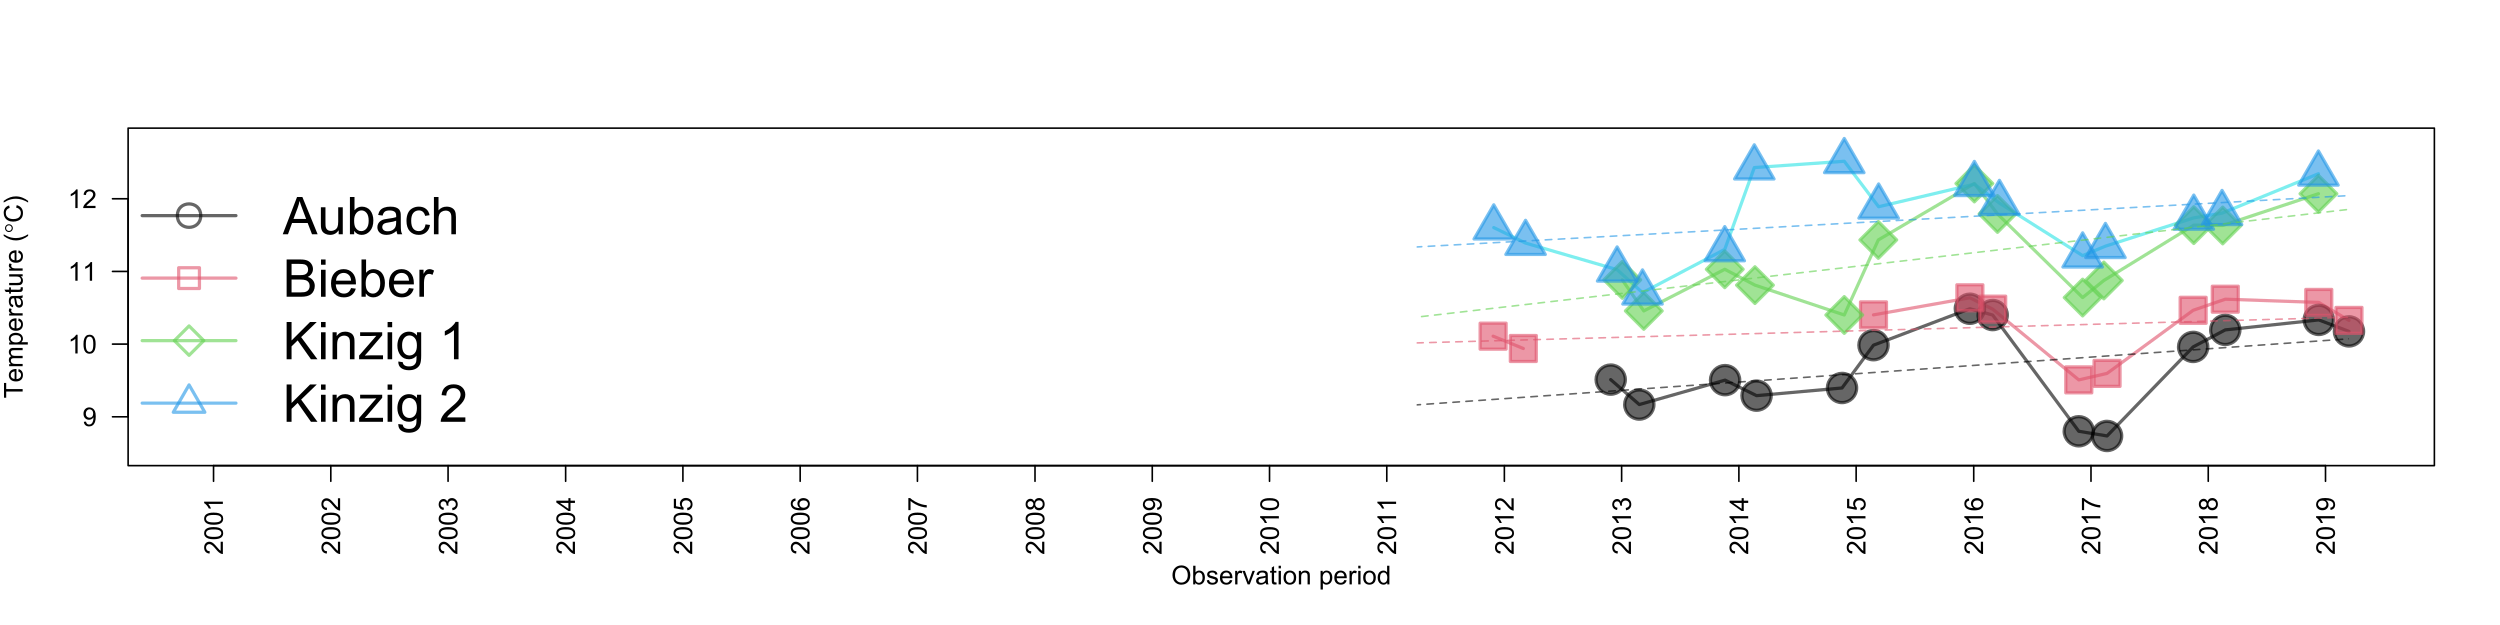 <?xml version="1.0" encoding="UTF-8"?>
<svg xmlns="http://www.w3.org/2000/svg" xmlns:xlink="http://www.w3.org/1999/xlink" width="1152pt" height="288pt" viewBox="0 0 1152 288" version="1.1">
<defs>
<g>
<symbol overflow="visible" id="glyph0-0">
<path style="stroke:none;" d="M 1.5 0 L 1.5 -7.5 L 7.5 -7.5 L 7.5 0 Z M 1.688 -0.188 L 7.312 -0.188 L 7.312 -7.312 L 1.688 -7.312 Z M 1.688 -0.188 "/>
</symbol>
<symbol overflow="visible" id="glyph0-1">
<path style="stroke:none;" d="M 0.656 -1.984 L 1.672 -2.078 C 1.75 -1.602 1.914 -1.258 2.16 -1.043 C 2.398 -0.824 2.711 -0.715 3.094 -0.719 C 3.414 -0.715 3.695 -0.789 3.945 -0.941 C 4.188 -1.086 4.391 -1.285 4.547 -1.535 C 4.703 -1.785 4.832 -2.121 4.938 -2.543 C 5.043 -2.965 5.098 -3.395 5.098 -3.832 C 5.098 -3.879 5.094 -3.949 5.094 -4.043 C 4.875 -3.707 4.586 -3.434 4.227 -3.227 C 3.859 -3.016 3.465 -2.91 3.039 -2.914 C 2.328 -2.91 1.727 -3.168 1.238 -3.688 C 0.742 -4.199 0.496 -4.879 0.5 -5.727 C 0.496 -6.594 0.754 -7.297 1.27 -7.828 C 1.781 -8.359 2.426 -8.625 3.199 -8.625 C 3.758 -8.625 4.266 -8.473 4.73 -8.172 C 5.191 -7.871 5.543 -7.441 5.785 -6.887 C 6.023 -6.328 6.145 -5.523 6.148 -4.469 C 6.145 -3.371 6.027 -2.496 5.789 -1.848 C 5.547 -1.195 5.191 -0.703 4.723 -0.363 C 4.254 -0.023 3.703 0.145 3.07 0.148 C 2.398 0.145 1.848 -0.039 1.422 -0.41 C 0.996 -0.785 0.742 -1.309 0.656 -1.984 Z M 4.977 -5.777 C 4.973 -6.383 4.812 -6.863 4.492 -7.219 C 4.168 -7.57 3.781 -7.746 3.328 -7.75 C 2.859 -7.746 2.449 -7.555 2.102 -7.176 C 1.754 -6.789 1.582 -6.293 1.582 -5.688 C 1.582 -5.137 1.746 -4.691 2.074 -4.355 C 2.402 -4.012 2.809 -3.844 3.297 -3.844 C 3.785 -3.844 4.188 -4.012 4.504 -4.355 C 4.816 -4.691 4.973 -5.168 4.977 -5.777 Z M 4.977 -5.777 "/>
</symbol>
<symbol overflow="visible" id="glyph0-2">
<path style="stroke:none;" d="M 4.469 0 L 3.414 0 L 3.414 -6.719 C 3.16 -6.477 2.828 -6.234 2.414 -5.996 C 2 -5.75 1.629 -5.57 1.305 -5.449 L 1.305 -6.469 C 1.895 -6.742 2.41 -7.078 2.852 -7.477 C 3.293 -7.871 3.605 -8.254 3.789 -8.625 L 4.469 -8.625 Z M 4.469 0 "/>
</symbol>
<symbol overflow="visible" id="glyph0-3">
<path style="stroke:none;" d="M 0.5 -4.234 C 0.496 -5.246 0.602 -6.062 0.812 -6.688 C 1.02 -7.305 1.328 -7.785 1.742 -8.121 C 2.148 -8.457 2.668 -8.625 3.297 -8.625 C 3.758 -8.625 4.164 -8.531 4.512 -8.348 C 4.855 -8.16 5.141 -7.891 5.371 -7.543 C 5.594 -7.191 5.773 -6.766 5.906 -6.266 C 6.035 -5.762 6.098 -5.086 6.102 -4.234 C 6.098 -3.227 5.996 -2.414 5.789 -1.797 C 5.578 -1.176 5.266 -0.695 4.859 -0.359 C 4.445 -0.02 3.926 0.145 3.297 0.148 C 2.465 0.145 1.816 -0.148 1.348 -0.742 C 0.781 -1.457 0.496 -2.621 0.5 -4.234 Z M 1.582 -4.234 C 1.582 -2.824 1.746 -1.887 2.074 -1.418 C 2.402 -0.949 2.809 -0.715 3.297 -0.719 C 3.777 -0.715 4.184 -0.949 4.52 -1.422 C 4.848 -1.887 5.016 -2.824 5.016 -4.234 C 5.016 -5.648 4.848 -6.59 4.52 -7.055 C 4.184 -7.516 3.773 -7.746 3.289 -7.75 C 2.801 -7.746 2.414 -7.543 2.125 -7.137 C 1.762 -6.613 1.582 -5.645 1.582 -4.234 Z M 1.582 -4.234 "/>
</symbol>
<symbol overflow="visible" id="glyph0-4">
<path style="stroke:none;" d="M 6.039 -1.016 L 6.039 0 L 0.363 0 C 0.355 -0.254 0.395 -0.496 0.484 -0.734 C 0.629 -1.117 0.859 -1.5 1.18 -1.875 C 1.492 -2.25 1.953 -2.684 2.562 -3.176 C 3.492 -3.941 4.125 -4.547 4.453 -4.992 C 4.781 -5.438 4.945 -5.859 4.945 -6.266 C 4.945 -6.68 4.793 -7.031 4.496 -7.32 C 4.191 -7.602 3.805 -7.746 3.328 -7.75 C 2.82 -7.746 2.414 -7.594 2.109 -7.293 C 1.805 -6.984 1.648 -6.562 1.648 -6.031 L 0.562 -6.141 C 0.633 -6.945 0.91 -7.559 1.398 -7.988 C 1.879 -8.41 2.531 -8.625 3.352 -8.625 C 4.172 -8.625 4.824 -8.395 5.309 -7.938 C 5.789 -7.48 6.027 -6.914 6.031 -6.242 C 6.027 -5.895 5.957 -5.559 5.82 -5.227 C 5.676 -4.891 5.441 -4.539 5.117 -4.176 C 4.789 -3.805 4.25 -3.301 3.492 -2.664 C 2.859 -2.129 2.453 -1.77 2.273 -1.582 C 2.094 -1.395 1.945 -1.203 1.828 -1.016 Z M 6.039 -1.016 "/>
</symbol>
<symbol overflow="visible" id="glyph0-5">
<path style="stroke:none;" d="M 0.578 -4.184 C 0.574 -5.605 0.957 -6.719 1.727 -7.531 C 2.488 -8.336 3.477 -8.742 4.695 -8.742 C 5.484 -8.742 6.199 -8.551 6.836 -8.172 C 7.473 -7.793 7.957 -7.266 8.293 -6.586 C 8.625 -5.906 8.793 -5.137 8.797 -4.281 C 8.793 -3.41 8.617 -2.633 8.27 -1.945 C 7.914 -1.258 7.418 -0.734 6.773 -0.383 C 6.125 -0.027 5.43 0.145 4.688 0.148 C 3.879 0.145 3.156 -0.047 2.52 -0.438 C 1.879 -0.824 1.395 -1.359 1.07 -2.039 C 0.738 -2.715 0.574 -3.43 0.578 -4.184 Z M 1.75 -4.164 C 1.746 -3.129 2.023 -2.312 2.586 -1.719 C 3.141 -1.121 3.84 -0.824 4.68 -0.828 C 5.535 -0.824 6.238 -1.125 6.793 -1.73 C 7.344 -2.328 7.621 -3.184 7.625 -4.289 C 7.621 -4.984 7.504 -5.594 7.27 -6.117 C 7.031 -6.641 6.684 -7.043 6.23 -7.332 C 5.77 -7.617 5.262 -7.762 4.699 -7.766 C 3.895 -7.762 3.199 -7.484 2.621 -6.934 C 2.035 -6.379 1.746 -5.457 1.75 -4.164 Z M 1.75 -4.164 "/>
</symbol>
<symbol overflow="visible" id="glyph0-6">
<path style="stroke:none;" d="M 1.766 0 L 0.785 0 L 0.785 -8.59 L 1.84 -8.59 L 1.84 -5.523 C 2.285 -6.082 2.852 -6.363 3.547 -6.363 C 3.922 -6.363 4.285 -6.285 4.629 -6.129 C 4.973 -5.973 5.254 -5.754 5.473 -5.48 C 5.691 -5.199 5.863 -4.863 5.992 -4.469 C 6.113 -4.074 6.176 -3.652 6.18 -3.203 C 6.176 -2.137 5.914 -1.312 5.391 -0.73 C 4.863 -0.148 4.23 0.141 3.492 0.141 C 2.758 0.141 2.18 -0.164 1.766 -0.781 Z M 1.75 -3.156 C 1.746 -2.41 1.848 -1.871 2.055 -1.539 C 2.387 -0.996 2.836 -0.727 3.406 -0.727 C 3.859 -0.727 4.258 -0.926 4.598 -1.328 C 4.93 -1.727 5.098 -2.324 5.102 -3.117 C 5.098 -3.93 4.938 -4.527 4.617 -4.914 C 4.297 -5.301 3.906 -5.496 3.453 -5.496 C 2.984 -5.496 2.586 -5.293 2.254 -4.895 C 1.914 -4.492 1.746 -3.914 1.75 -3.156 Z M 1.75 -3.156 "/>
</symbol>
<symbol overflow="visible" id="glyph0-7">
<path style="stroke:none;" d="M 0.367 -1.859 L 1.414 -2.023 C 1.469 -1.602 1.633 -1.281 1.902 -1.059 C 2.168 -0.836 2.543 -0.727 3.023 -0.727 C 3.508 -0.727 3.867 -0.824 4.102 -1.023 C 4.336 -1.219 4.453 -1.449 4.453 -1.719 C 4.453 -1.953 4.348 -2.141 4.141 -2.281 C 3.996 -2.371 3.637 -2.492 3.062 -2.637 C 2.289 -2.832 1.754 -3 1.457 -3.145 C 1.156 -3.285 0.93 -3.48 0.777 -3.734 C 0.621 -3.984 0.543 -4.266 0.547 -4.57 C 0.543 -4.844 0.605 -5.098 0.734 -5.34 C 0.859 -5.574 1.035 -5.773 1.254 -5.93 C 1.418 -6.047 1.641 -6.148 1.926 -6.234 C 2.207 -6.32 2.512 -6.363 2.836 -6.363 C 3.324 -6.363 3.75 -6.293 4.121 -6.152 C 4.488 -6.012 4.762 -5.82 4.938 -5.578 C 5.113 -5.336 5.234 -5.016 5.305 -4.617 L 4.273 -4.477 C 4.223 -4.797 4.086 -5.047 3.863 -5.227 C 3.637 -5.406 3.32 -5.496 2.914 -5.496 C 2.426 -5.496 2.082 -5.414 1.875 -5.254 C 1.664 -5.094 1.559 -4.906 1.562 -4.695 C 1.559 -4.555 1.602 -4.434 1.695 -4.324 C 1.773 -4.211 1.91 -4.117 2.098 -4.043 C 2.203 -4.004 2.512 -3.914 3.031 -3.773 C 3.773 -3.574 4.293 -3.41 4.59 -3.285 C 4.879 -3.156 5.113 -2.973 5.285 -2.73 C 5.453 -2.488 5.535 -2.188 5.539 -1.828 C 5.535 -1.477 5.434 -1.145 5.23 -0.832 C 5.023 -0.52 4.727 -0.277 4.34 -0.113 C 3.953 0.059 3.516 0.141 3.031 0.141 C 2.219 0.141 1.602 -0.027 1.18 -0.363 C 0.754 -0.699 0.484 -1.195 0.367 -1.859 Z M 0.367 -1.859 "/>
</symbol>
<symbol overflow="visible" id="glyph0-8">
<path style="stroke:none;" d="M 5.051 -2.004 L 6.141 -1.867 C 5.969 -1.23 5.648 -0.738 5.184 -0.387 C 4.719 -0.035 4.125 0.141 3.406 0.141 C 2.492 0.141 1.77 -0.137 1.238 -0.699 C 0.699 -1.254 0.434 -2.043 0.438 -3.059 C 0.434 -4.105 0.703 -4.918 1.246 -5.496 C 1.781 -6.074 2.48 -6.363 3.344 -6.363 C 4.176 -6.363 4.855 -6.078 5.383 -5.512 C 5.91 -4.945 6.176 -4.148 6.176 -3.125 C 6.176 -3.059 6.172 -2.965 6.172 -2.844 L 1.531 -2.844 C 1.562 -2.156 1.758 -1.633 2.109 -1.27 C 2.457 -0.906 2.891 -0.727 3.41 -0.727 C 3.797 -0.727 4.125 -0.828 4.402 -1.031 C 4.672 -1.234 4.891 -1.559 5.051 -2.004 Z M 1.586 -3.711 L 5.062 -3.711 C 5.016 -4.227 4.883 -4.621 4.664 -4.887 C 4.328 -5.293 3.891 -5.496 3.359 -5.496 C 2.871 -5.496 2.465 -5.332 2.137 -5.008 C 1.805 -4.684 1.621 -4.25 1.586 -3.711 Z M 1.586 -3.711 "/>
</symbol>
<symbol overflow="visible" id="glyph0-9">
<path style="stroke:none;" d="M 0.781 0 L 0.781 -6.223 L 1.727 -6.223 L 1.727 -5.281 C 1.969 -5.719 2.191 -6.012 2.398 -6.152 C 2.602 -6.293 2.828 -6.363 3.078 -6.363 C 3.43 -6.363 3.793 -6.25 4.16 -6.023 L 3.797 -5.047 C 3.539 -5.195 3.281 -5.273 3.023 -5.273 C 2.793 -5.273 2.586 -5.203 2.402 -5.066 C 2.215 -4.926 2.082 -4.734 2.008 -4.488 C 1.891 -4.113 1.832 -3.703 1.836 -3.258 L 1.836 0 Z M 0.781 0 "/>
</symbol>
<symbol overflow="visible" id="glyph0-10">
<path style="stroke:none;" d="M 2.52 0 L 0.152 -6.223 L 1.266 -6.223 L 2.602 -2.496 C 2.746 -2.09 2.879 -1.672 3 -1.242 C 3.094 -1.57 3.223 -1.965 3.391 -2.426 L 4.773 -6.223 L 5.859 -6.223 L 3.504 0 Z M 2.52 0 "/>
</symbol>
<symbol overflow="visible" id="glyph0-11">
<path style="stroke:none;" d="M 4.852 -0.766 C 4.461 -0.434 4.082 -0.199 3.723 -0.062 C 3.355 0.074 2.969 0.141 2.562 0.141 C 1.875 0.141 1.352 -0.023 0.984 -0.359 C 0.617 -0.688 0.434 -1.117 0.434 -1.641 C 0.434 -1.945 0.5 -2.223 0.641 -2.473 C 0.777 -2.723 0.961 -2.926 1.188 -3.082 C 1.41 -3.234 1.664 -3.348 1.945 -3.43 C 2.152 -3.477 2.465 -3.531 2.883 -3.586 C 3.734 -3.688 4.359 -3.809 4.766 -3.949 C 4.766 -4.09 4.77 -4.18 4.77 -4.227 C 4.77 -4.648 4.668 -4.953 4.469 -5.133 C 4.199 -5.371 3.801 -5.488 3.27 -5.492 C 2.77 -5.488 2.402 -5.402 2.168 -5.23 C 1.934 -5.055 1.758 -4.746 1.648 -4.305 L 0.617 -4.445 C 0.707 -4.887 0.863 -5.242 1.078 -5.516 C 1.289 -5.781 1.598 -5.992 2.008 -6.141 C 2.41 -6.289 2.883 -6.363 3.422 -6.363 C 3.953 -6.363 4.383 -6.301 4.715 -6.176 C 5.047 -6.051 5.293 -5.891 5.449 -5.703 C 5.605 -5.512 5.715 -5.273 5.777 -4.984 C 5.809 -4.805 5.824 -4.48 5.828 -4.016 L 5.828 -2.609 C 5.824 -1.625 5.848 -1.004 5.895 -0.746 C 5.941 -0.484 6.031 -0.238 6.164 0 L 5.062 0 C 4.953 -0.219 4.883 -0.473 4.852 -0.766 Z M 4.766 -3.125 C 4.375 -2.965 3.801 -2.832 3.039 -2.727 C 2.605 -2.66 2.301 -2.59 2.121 -2.516 C 1.941 -2.434 1.801 -2.32 1.703 -2.172 C 1.605 -2.02 1.559 -1.852 1.559 -1.672 C 1.559 -1.387 1.664 -1.152 1.875 -0.969 C 2.086 -0.777 2.398 -0.684 2.812 -0.688 C 3.219 -0.684 3.578 -0.773 3.895 -0.953 C 4.211 -1.129 4.445 -1.371 4.594 -1.68 C 4.707 -1.918 4.762 -2.27 4.766 -2.734 Z M 4.766 -3.125 "/>
</symbol>
<symbol overflow="visible" id="glyph0-12">
<path style="stroke:none;" d="M 3.094 -0.945 L 3.246 -0.012 C 2.949 0.051 2.684 0.082 2.449 0.082 C 2.066 0.082 1.77 0.023 1.559 -0.098 C 1.348 -0.219 1.199 -0.379 1.113 -0.578 C 1.027 -0.773 0.984 -1.188 0.984 -1.82 L 0.984 -5.402 L 0.211 -5.402 L 0.211 -6.223 L 0.984 -6.223 L 0.984 -7.766 L 2.031 -8.398 L 2.031 -6.223 L 3.094 -6.223 L 3.094 -5.402 L 2.031 -5.402 L 2.031 -1.766 C 2.027 -1.461 2.047 -1.27 2.086 -1.184 C 2.125 -1.098 2.184 -1.027 2.27 -0.977 C 2.352 -0.926 2.473 -0.902 2.633 -0.902 C 2.742 -0.902 2.898 -0.914 3.094 -0.945 Z M 3.094 -0.945 "/>
</symbol>
<symbol overflow="visible" id="glyph0-13">
<path style="stroke:none;" d="M 0.797 -7.375 L 0.797 -8.59 L 1.852 -8.59 L 1.852 -7.375 Z M 0.797 0 L 0.797 -6.223 L 1.852 -6.223 L 1.852 0 Z M 0.797 0 "/>
</symbol>
<symbol overflow="visible" id="glyph0-14">
<path style="stroke:none;" d="M 0.398 -3.109 C 0.398 -4.262 0.719 -5.117 1.359 -5.672 C 1.895 -6.133 2.547 -6.363 3.316 -6.363 C 4.172 -6.363 4.871 -6.082 5.414 -5.52 C 5.953 -4.957 6.223 -4.184 6.227 -3.199 C 6.223 -2.398 6.102 -1.766 5.867 -1.309 C 5.625 -0.848 5.277 -0.492 4.82 -0.238 C 4.359 0.016 3.859 0.141 3.316 0.141 C 2.441 0.141 1.734 -0.137 1.203 -0.695 C 0.664 -1.254 0.398 -2.059 0.398 -3.109 Z M 1.484 -3.109 C 1.48 -2.309 1.656 -1.711 2.004 -1.32 C 2.348 -0.922 2.785 -0.727 3.316 -0.727 C 3.84 -0.727 4.273 -0.926 4.621 -1.324 C 4.969 -1.723 5.145 -2.328 5.145 -3.148 C 5.145 -3.914 4.969 -4.496 4.617 -4.895 C 4.266 -5.289 3.832 -5.488 3.316 -5.492 C 2.785 -5.488 2.348 -5.293 2.004 -4.898 C 1.656 -4.5 1.48 -3.902 1.484 -3.109 Z M 1.484 -3.109 "/>
</symbol>
<symbol overflow="visible" id="glyph0-15">
<path style="stroke:none;" d="M 0.789 0 L 0.789 -6.223 L 1.742 -6.223 L 1.742 -5.336 C 2.195 -6.02 2.855 -6.363 3.719 -6.363 C 4.09 -6.363 4.434 -6.293 4.754 -6.16 C 5.066 -6.023 5.305 -5.848 5.461 -5.633 C 5.617 -5.41 5.727 -5.152 5.789 -4.852 C 5.828 -4.656 5.848 -4.312 5.848 -3.828 L 5.848 0 L 4.793 0 L 4.793 -3.785 C 4.793 -4.215 4.75 -4.535 4.668 -4.75 C 4.586 -4.961 4.441 -5.129 4.234 -5.258 C 4.023 -5.383 3.777 -5.449 3.5 -5.449 C 3.047 -5.449 2.66 -5.305 2.332 -5.02 C 2.004 -4.734 1.84 -4.195 1.844 -3.398 L 1.844 0 Z M 0.789 0 "/>
</symbol>
<symbol overflow="visible" id="glyph0-16">
<path style="stroke:none;" d=""/>
</symbol>
<symbol overflow="visible" id="glyph0-17">
<path style="stroke:none;" d="M 0.789 2.383 L 0.789 -6.223 L 1.75 -6.223 L 1.75 -5.414 C 1.977 -5.73 2.234 -5.965 2.52 -6.125 C 2.801 -6.281 3.145 -6.363 3.555 -6.363 C 4.082 -6.363 4.551 -6.227 4.961 -5.953 C 5.363 -5.68 5.672 -5.293 5.883 -4.793 C 6.09 -4.293 6.191 -3.746 6.195 -3.156 C 6.191 -2.52 6.078 -1.945 5.852 -1.438 C 5.621 -0.922 5.289 -0.531 4.855 -0.266 C 4.418 0.008 3.961 0.141 3.48 0.141 C 3.129 0.141 2.812 0.066 2.535 -0.082 C 2.254 -0.23 2.023 -0.418 1.844 -0.645 L 1.844 2.383 Z M 1.746 -3.078 C 1.746 -2.273 1.906 -1.684 2.23 -1.301 C 2.555 -0.918 2.949 -0.727 3.41 -0.727 C 3.879 -0.727 4.277 -0.922 4.613 -1.32 C 4.945 -1.711 5.113 -2.328 5.117 -3.164 C 5.113 -3.953 4.949 -4.547 4.625 -4.945 C 4.297 -5.34 3.91 -5.535 3.457 -5.539 C 3.004 -5.535 2.605 -5.324 2.262 -4.906 C 1.918 -4.484 1.746 -3.875 1.746 -3.078 Z M 1.746 -3.078 "/>
</symbol>
<symbol overflow="visible" id="glyph0-18">
<path style="stroke:none;" d="M 4.828 0 L 4.828 -0.785 C 4.43 -0.168 3.848 0.141 3.086 0.141 C 2.59 0.141 2.133 0.004 1.719 -0.27 C 1.297 -0.543 0.977 -0.922 0.75 -1.414 C 0.523 -1.898 0.41 -2.465 0.41 -3.105 C 0.41 -3.727 0.512 -4.289 0.719 -4.797 C 0.926 -5.301 1.238 -5.688 1.652 -5.957 C 2.066 -6.227 2.527 -6.363 3.039 -6.363 C 3.41 -6.363 3.746 -6.281 4.043 -6.125 C 4.336 -5.965 4.574 -5.762 4.758 -5.508 L 4.758 -8.59 L 5.805 -8.59 L 5.805 0 Z M 1.492 -3.105 C 1.488 -2.309 1.656 -1.711 1.996 -1.316 C 2.328 -0.922 2.727 -0.727 3.188 -0.727 C 3.648 -0.727 4.039 -0.914 4.359 -1.293 C 4.68 -1.668 4.84 -2.242 4.844 -3.016 C 4.84 -3.867 4.676 -4.492 4.352 -4.895 C 4.02 -5.289 3.617 -5.488 3.141 -5.492 C 2.672 -5.488 2.277 -5.297 1.965 -4.918 C 1.645 -4.531 1.488 -3.93 1.492 -3.105 Z M 1.492 -3.105 "/>
</symbol>
<symbol overflow="visible" id="glyph1-0">
<path style="stroke:none;" d="M 0 -1.5 L -7.5 -1.5 L -7.5 -7.5 L 0 -7.5 Z M -0.188 -1.688 L -0.188 -7.312 L -7.312 -7.312 L -7.312 -1.688 Z M -0.188 -1.688 "/>
</symbol>
<symbol overflow="visible" id="glyph1-1">
<path style="stroke:none;" d="M -1.012 -6.039 L 0 -6.039 L 0 -0.363 C -0.254 -0.355 -0.496 -0.395 -0.734 -0.488 C -1.117 -0.629 -1.5 -0.859 -1.875 -1.18 C -2.25 -1.496 -2.684 -1.957 -3.176 -2.562 C -3.941 -3.492 -4.547 -4.125 -4.992 -4.453 C -5.438 -4.781 -5.859 -4.945 -6.266 -4.945 C -6.68 -4.945 -7.031 -4.793 -7.32 -4.496 C -7.602 -4.195 -7.746 -3.809 -7.75 -3.328 C -7.746 -2.82 -7.594 -2.414 -7.293 -2.109 C -6.984 -1.805 -6.562 -1.648 -6.031 -1.648 L -6.141 -0.562 C -6.945 -0.637 -7.559 -0.914 -7.988 -1.402 C -8.41 -1.883 -8.625 -2.535 -8.625 -3.352 C -8.625 -4.176 -8.395 -4.828 -7.938 -5.309 C -7.48 -5.789 -6.914 -6.027 -6.242 -6.031 C -5.895 -6.027 -5.559 -5.957 -5.227 -5.82 C -4.891 -5.676 -4.539 -5.441 -4.176 -5.117 C -3.805 -4.789 -3.301 -4.25 -2.664 -3.492 C -2.129 -2.859 -1.77 -2.453 -1.582 -2.273 C -1.395 -2.094 -1.203 -1.945 -1.012 -1.828 Z M -1.012 -6.039 "/>
</symbol>
<symbol overflow="visible" id="glyph1-2">
<path style="stroke:none;" d="M -4.234 -0.5 C -5.246 -0.496 -6.062 -0.602 -6.688 -0.812 C -7.305 -1.02 -7.785 -1.328 -8.121 -1.742 C -8.457 -2.152 -8.625 -2.672 -8.625 -3.301 C -8.625 -3.758 -8.531 -4.164 -8.348 -4.512 C -8.16 -4.859 -7.891 -5.145 -7.543 -5.371 C -7.191 -5.594 -6.766 -5.773 -6.266 -5.906 C -5.762 -6.035 -5.086 -6.098 -4.234 -6.102 C -3.223 -6.098 -2.41 -5.996 -1.793 -5.789 C -1.176 -5.578 -0.695 -5.266 -0.359 -4.859 C -0.02 -4.445 0.145 -3.926 0.148 -3.297 C 0.145 -2.465 -0.148 -1.816 -0.742 -1.348 C -1.457 -0.781 -2.621 -0.496 -4.234 -0.5 Z M -4.234 -1.582 C -2.824 -1.582 -1.887 -1.746 -1.418 -2.074 C -0.949 -2.402 -0.715 -2.809 -0.719 -3.297 C -0.715 -3.777 -0.949 -4.184 -1.422 -4.52 C -1.887 -4.848 -2.824 -5.016 -4.234 -5.016 C -5.648 -5.016 -6.59 -4.848 -7.055 -4.52 C -7.516 -4.188 -7.746 -3.777 -7.75 -3.289 C -7.746 -2.801 -7.543 -2.414 -7.137 -2.129 C -6.613 -1.762 -5.645 -1.582 -4.234 -1.582 Z M -4.234 -1.582 "/>
</symbol>
<symbol overflow="visible" id="glyph1-3">
<path style="stroke:none;" d="M 0 -4.469 L 0 -3.414 L -6.719 -3.418 C -6.477 -3.16 -6.234 -2.828 -5.996 -2.418 C -5.75 -2.004 -5.57 -1.633 -5.449 -1.309 L -6.469 -1.309 C -6.742 -1.895 -7.078 -2.41 -7.477 -2.852 C -7.871 -3.293 -8.254 -3.605 -8.625 -3.793 L -8.625 -4.473 Z M 0 -4.469 "/>
</symbol>
<symbol overflow="visible" id="glyph1-4">
<path style="stroke:none;" d="M -2.266 -0.504 L -2.406 -1.559 C -1.809 -1.68 -1.379 -1.883 -1.113 -2.176 C -0.848 -2.465 -0.715 -2.82 -0.719 -3.242 C -0.715 -3.734 -0.887 -4.152 -1.234 -4.496 C -1.574 -4.832 -2 -5.004 -2.512 -5.008 C -2.992 -5.004 -3.391 -4.848 -3.711 -4.535 C -4.023 -4.219 -4.184 -3.816 -4.184 -3.328 C -4.184 -3.129 -4.145 -2.879 -4.066 -2.586 L -4.992 -2.703 C -4.984 -2.77 -4.98 -2.828 -4.98 -2.871 C -4.98 -3.32 -5.098 -3.723 -5.332 -4.086 C -5.566 -4.441 -5.926 -4.621 -6.414 -4.625 C -6.801 -4.621 -7.121 -4.492 -7.375 -4.23 C -7.629 -3.969 -7.758 -3.629 -7.758 -3.219 C -7.758 -2.805 -7.629 -2.465 -7.371 -2.191 C -7.113 -1.918 -6.727 -1.742 -6.211 -1.664 L -6.398 -0.609 C -7.105 -0.738 -7.652 -1.031 -8.043 -1.488 C -8.43 -1.945 -8.625 -2.512 -8.625 -3.195 C -8.625 -3.66 -8.523 -4.094 -8.324 -4.488 C -8.121 -4.883 -7.848 -5.184 -7.5 -5.395 C -7.148 -5.602 -6.777 -5.707 -6.391 -5.707 C -6.02 -5.707 -5.684 -5.605 -5.379 -5.406 C -5.074 -5.207 -4.832 -4.914 -4.652 -4.523 C -4.535 -5.031 -4.289 -5.426 -3.922 -5.707 C -3.547 -5.988 -3.086 -6.129 -2.535 -6.129 C -1.781 -6.129 -1.145 -5.855 -0.629 -5.309 C -0.105 -4.762 0.152 -4.07 0.152 -3.234 C 0.152 -2.477 -0.07 -1.848 -0.52 -1.355 C -0.969 -0.855 -1.551 -0.574 -2.266 -0.504 Z M -2.266 -0.504 "/>
</symbol>
<symbol overflow="visible" id="glyph1-5">
<path style="stroke:none;" d="M 0 -3.879 L -2.055 -3.879 L -2.055 -0.152 L -3.023 -0.152 L -8.59 -4.074 L -8.59 -4.934 L -3.023 -4.934 L -3.023 -6.094 L -2.055 -6.094 L -2.055 -4.934 L 0 -4.934 Z M -3.023 -3.879 L -6.898 -3.879 L -3.023 -1.191 Z M -3.023 -3.879 "/>
</symbol>
<symbol overflow="visible" id="glyph1-6">
<path style="stroke:none;" d="M -2.25 -0.5 L -2.344 -1.605 C -1.805 -1.684 -1.398 -1.871 -1.125 -2.176 C -0.852 -2.473 -0.715 -2.836 -0.719 -3.258 C -0.715 -3.766 -0.906 -4.195 -1.293 -4.547 C -1.672 -4.898 -2.18 -5.074 -2.816 -5.074 C -3.414 -5.074 -3.891 -4.902 -4.242 -4.566 C -4.59 -4.227 -4.762 -3.785 -4.766 -3.242 C -4.762 -2.898 -4.684 -2.594 -4.531 -2.32 C -4.375 -2.047 -4.176 -1.832 -3.93 -1.676 L -4.062 -0.688 L -8.473 -1.52 L -8.473 -5.789 L -7.465 -5.789 L -7.465 -2.363 L -5.156 -1.898 C -5.516 -2.414 -5.695 -2.953 -5.695 -3.523 C -5.695 -4.27 -5.434 -4.902 -4.914 -5.422 C -4.395 -5.934 -3.727 -6.191 -2.91 -6.195 C -2.133 -6.191 -1.461 -5.965 -0.895 -5.516 C -0.199 -4.961 0.145 -4.211 0.148 -3.258 C 0.145 -2.477 -0.07 -1.836 -0.508 -1.344 C -0.941 -0.848 -1.523 -0.566 -2.25 -0.5 Z M -2.25 -0.5 "/>
</symbol>
<symbol overflow="visible" id="glyph1-7">
<path style="stroke:none;" d="M -6.484 -5.969 L -6.406 -4.922 C -6.812 -4.828 -7.113 -4.695 -7.305 -4.523 C -7.605 -4.238 -7.758 -3.887 -7.758 -3.469 C -7.758 -3.133 -7.664 -2.836 -7.477 -2.586 C -7.234 -2.25 -6.879 -1.988 -6.414 -1.797 C -5.949 -1.605 -5.289 -1.508 -4.43 -1.5 C -4.812 -1.754 -5.098 -2.062 -5.289 -2.434 C -5.473 -2.797 -5.566 -3.184 -5.57 -3.586 C -5.566 -4.289 -5.309 -4.887 -4.793 -5.383 C -4.277 -5.875 -3.609 -6.121 -2.789 -6.125 C -2.25 -6.121 -1.746 -6.004 -1.285 -5.773 C -0.816 -5.539 -0.461 -5.223 -0.219 -4.816 C 0.027 -4.41 0.145 -3.949 0.148 -3.434 C 0.145 -2.555 -0.176 -1.836 -0.82 -1.285 C -1.469 -0.727 -2.535 -0.449 -4.02 -0.453 C -5.676 -0.449 -6.883 -0.758 -7.641 -1.371 C -8.297 -1.906 -8.625 -2.625 -8.625 -3.535 C -8.625 -4.207 -8.434 -4.762 -8.055 -5.195 C -7.676 -5.625 -7.152 -5.883 -6.484 -5.969 Z M -2.781 -1.664 C -2.418 -1.664 -2.07 -1.738 -1.738 -1.895 C -1.406 -2.043 -1.152 -2.262 -0.98 -2.543 C -0.801 -2.82 -0.715 -3.109 -0.719 -3.414 C -0.715 -3.859 -0.895 -4.242 -1.258 -4.566 C -1.613 -4.883 -2.102 -5.043 -2.723 -5.047 C -3.312 -5.043 -3.781 -4.887 -4.125 -4.57 C -4.469 -4.25 -4.641 -3.852 -4.641 -3.375 C -4.641 -2.898 -4.469 -2.492 -4.129 -2.16 C -3.785 -1.828 -3.336 -1.664 -2.781 -1.664 Z M -2.781 -1.664 "/>
</symbol>
<symbol overflow="visible" id="glyph1-8">
<path style="stroke:none;" d="M -7.465 -0.57 L -8.477 -0.57 L -8.477 -6.129 L -7.656 -6.129 C -7.074 -5.582 -6.301 -5.039 -5.336 -4.504 C -4.371 -3.965 -3.379 -3.551 -2.359 -3.258 C -1.637 -3.047 -0.852 -2.91 0 -2.852 L 0 -1.77 C -0.676 -1.781 -1.492 -1.914 -2.449 -2.168 C -3.402 -2.422 -4.324 -2.785 -5.215 -3.262 C -6.105 -3.734 -6.855 -4.238 -7.465 -4.777 Z M -7.465 -0.57 "/>
</symbol>
<symbol overflow="visible" id="glyph1-9">
<path style="stroke:none;" d="M -4.656 -2.121 C -4.816 -1.684 -5.047 -1.359 -5.344 -1.148 C -5.641 -0.938 -5.996 -0.832 -6.41 -0.832 C -7.035 -0.832 -7.559 -1.055 -7.984 -1.504 C -8.41 -1.953 -8.625 -2.551 -8.625 -3.301 C -8.625 -4.047 -8.406 -4.652 -7.973 -5.109 C -7.535 -5.566 -7.004 -5.793 -6.383 -5.797 C -5.977 -5.793 -5.629 -5.688 -5.34 -5.48 C -5.043 -5.27 -4.816 -4.953 -4.656 -4.531 C -4.48 -5.055 -4.203 -5.457 -3.824 -5.734 C -3.438 -6.008 -2.98 -6.145 -2.453 -6.148 C -1.715 -6.145 -1.098 -5.887 -0.602 -5.367 C -0.102 -4.844 0.145 -4.16 0.148 -3.316 C 0.145 -2.469 -0.102 -1.785 -0.605 -1.266 C -1.105 -0.746 -1.734 -0.484 -2.484 -0.488 C -3.039 -0.484 -3.504 -0.625 -3.887 -0.91 C -4.262 -1.191 -4.52 -1.598 -4.656 -2.121 Z M -6.445 -1.91 C -6.039 -1.91 -5.707 -2.039 -5.449 -2.301 C -5.191 -2.562 -5.062 -2.902 -5.062 -3.324 C -5.062 -3.727 -5.188 -4.059 -5.445 -4.32 C -5.695 -4.578 -6.012 -4.711 -6.387 -4.711 C -6.773 -4.711 -7.098 -4.574 -7.363 -4.309 C -7.625 -4.039 -7.758 -3.707 -7.758 -3.312 C -7.758 -2.906 -7.629 -2.574 -7.371 -2.309 C -7.113 -2.043 -6.805 -1.91 -6.445 -1.91 Z M -2.477 -1.57 C -2.176 -1.57 -1.887 -1.641 -1.605 -1.785 C -1.324 -1.926 -1.105 -2.137 -0.949 -2.422 C -0.793 -2.699 -0.715 -3.004 -0.719 -3.328 C -0.715 -3.832 -0.875 -4.246 -1.203 -4.578 C -1.523 -4.902 -1.938 -5.066 -2.441 -5.07 C -2.945 -5.066 -3.367 -4.898 -3.703 -4.562 C -4.035 -4.223 -4.199 -3.801 -4.203 -3.293 C -4.199 -2.797 -4.035 -2.383 -3.711 -2.059 C -3.379 -1.73 -2.969 -1.57 -2.477 -1.57 Z M -2.477 -1.57 "/>
</symbol>
<symbol overflow="visible" id="glyph1-10">
<path style="stroke:none;" d="M -1.984 -0.656 L -2.078 -1.672 C -1.602 -1.75 -1.258 -1.914 -1.043 -2.16 C -0.824 -2.398 -0.715 -2.711 -0.719 -3.094 C -0.715 -3.414 -0.789 -3.695 -0.941 -3.945 C -1.086 -4.188 -1.285 -4.391 -1.535 -4.547 C -1.785 -4.703 -2.121 -4.832 -2.543 -4.938 C -2.965 -5.043 -3.395 -5.098 -3.832 -5.098 C -3.879 -5.098 -3.949 -5.094 -4.043 -5.094 C -3.707 -4.875 -3.434 -4.586 -3.223 -4.227 C -3.012 -3.859 -2.906 -3.465 -2.914 -3.039 C -2.91 -2.328 -3.168 -1.727 -3.688 -1.238 C -4.199 -0.742 -4.879 -0.496 -5.727 -0.5 C -6.594 -0.496 -7.297 -0.754 -7.828 -1.27 C -8.359 -1.781 -8.625 -2.426 -8.625 -3.199 C -8.625 -3.758 -8.473 -4.266 -8.172 -4.73 C -7.871 -5.191 -7.441 -5.543 -6.887 -5.785 C -6.328 -6.023 -5.523 -6.145 -4.469 -6.148 C -3.371 -6.145 -2.496 -6.027 -1.848 -5.789 C -1.191 -5.547 -0.695 -5.191 -0.359 -4.723 C -0.02 -4.254 0.145 -3.703 0.148 -3.07 C 0.145 -2.398 -0.039 -1.848 -0.41 -1.422 C -0.785 -0.996 -1.309 -0.742 -1.984 -0.656 Z M -5.777 -4.977 C -6.383 -4.973 -6.863 -4.812 -7.219 -4.492 C -7.57 -4.168 -7.746 -3.781 -7.75 -3.328 C -7.746 -2.859 -7.555 -2.449 -7.176 -2.102 C -6.789 -1.754 -6.293 -1.582 -5.688 -1.582 C -5.137 -1.582 -4.691 -1.746 -4.355 -2.078 C -4.012 -2.406 -3.844 -2.812 -3.844 -3.301 C -3.844 -3.785 -4.012 -4.188 -4.355 -4.504 C -4.691 -4.816 -5.168 -4.973 -5.777 -4.977 Z M -5.777 -4.977 "/>
</symbol>
<symbol overflow="visible" id="glyph1-11">
<path style="stroke:none;" d="M 0 -3.109 L -7.578 -3.113 L -7.578 -0.281 L -8.59 -0.281 L -8.59 -7.09 L -7.578 -7.09 L -7.578 -4.25 L 0 -4.25 Z M 0 -3.109 "/>
</symbol>
<symbol overflow="visible" id="glyph1-12">
<path style="stroke:none;" d="M -2.004 -5.051 L -1.867 -6.141 C -1.23 -5.969 -0.738 -5.648 -0.387 -5.184 C -0.035 -4.719 0.141 -4.125 0.141 -3.406 C 0.141 -2.492 -0.137 -1.77 -0.699 -1.238 C -1.254 -0.703 -2.043 -0.438 -3.059 -0.441 C -4.105 -0.438 -4.918 -0.707 -5.496 -1.25 C -6.074 -1.785 -6.363 -2.484 -6.363 -3.348 C -6.363 -4.176 -6.078 -4.855 -5.512 -5.383 C -4.945 -5.91 -4.148 -6.176 -3.121 -6.176 C -3.055 -6.176 -2.961 -6.172 -2.84 -6.172 L -2.844 -1.531 C -2.156 -1.566 -1.633 -1.762 -1.27 -2.109 C -0.906 -2.457 -0.727 -2.891 -0.727 -3.41 C -0.727 -3.797 -0.828 -4.125 -1.031 -4.402 C -1.234 -4.672 -1.559 -4.891 -2.004 -5.051 Z M -3.711 -1.59 L -3.707 -5.062 C -4.227 -5.016 -4.621 -4.883 -4.887 -4.664 C -5.293 -4.328 -5.496 -3.891 -5.496 -3.359 C -5.496 -2.871 -5.332 -2.465 -5.008 -2.137 C -4.684 -1.805 -4.25 -1.621 -3.711 -1.59 Z M -3.711 -1.59 "/>
</symbol>
<symbol overflow="visible" id="glyph1-13">
<path style="stroke:none;" d="M 0 -0.789 L -6.223 -0.793 L -6.223 -1.734 L -5.352 -1.734 C -5.648 -1.93 -5.895 -2.188 -6.082 -2.512 C -6.27 -2.836 -6.363 -3.207 -6.363 -3.621 C -6.363 -4.082 -6.266 -4.457 -6.074 -4.754 C -5.883 -5.043 -5.617 -5.254 -5.273 -5.379 C -6 -5.871 -6.363 -6.512 -6.363 -7.301 C -6.363 -7.918 -6.191 -8.391 -5.848 -8.723 C -5.504 -9.055 -4.977 -9.223 -4.27 -9.223 L 0 -9.223 L 0 -8.172 L -3.918 -8.172 C -4.336 -8.168 -4.641 -8.133 -4.828 -8.07 C -5.016 -8 -5.164 -7.879 -5.277 -7.699 C -5.391 -7.52 -5.449 -7.309 -5.449 -7.066 C -5.449 -6.629 -5.301 -6.266 -5.012 -5.977 C -4.719 -5.688 -4.254 -5.543 -3.613 -5.543 L 0 -5.543 L 0 -4.488 L -4.043 -4.488 C -4.512 -4.488 -4.863 -4.402 -5.098 -4.23 C -5.332 -4.059 -5.449 -3.777 -5.449 -3.387 C -5.449 -3.09 -5.371 -2.812 -5.215 -2.562 C -5.059 -2.309 -4.828 -2.129 -4.527 -2.016 C -4.227 -1.902 -3.793 -1.844 -3.227 -1.848 L 0 -1.844 Z M 0 -0.789 "/>
</symbol>
<symbol overflow="visible" id="glyph1-14">
<path style="stroke:none;" d="M 2.383 -0.789 L -6.223 -0.793 L -6.223 -1.754 L -5.414 -1.754 C -5.73 -1.977 -5.965 -2.234 -6.125 -2.52 C -6.281 -2.805 -6.363 -3.148 -6.363 -3.559 C -6.363 -4.082 -6.227 -4.551 -5.953 -4.961 C -5.68 -5.363 -5.293 -5.672 -4.793 -5.883 C -4.293 -6.09 -3.746 -6.191 -3.156 -6.195 C -2.52 -6.191 -1.945 -6.078 -1.438 -5.852 C -0.922 -5.621 -0.531 -5.289 -0.266 -4.855 C 0.008 -4.418 0.141 -3.961 0.141 -3.48 C 0.141 -3.129 0.066 -2.812 -0.082 -2.535 C -0.23 -2.254 -0.418 -2.023 -0.645 -1.844 L 2.383 -1.844 Z M -3.078 -1.746 C -2.273 -1.746 -1.684 -1.906 -1.301 -2.23 C -0.918 -2.555 -0.727 -2.949 -0.727 -3.41 C -0.727 -3.879 -0.922 -4.277 -1.32 -4.613 C -1.711 -4.945 -2.328 -5.113 -3.164 -5.117 C -3.953 -5.113 -4.547 -4.949 -4.945 -4.625 C -5.34 -4.297 -5.535 -3.91 -5.539 -3.457 C -5.535 -3.008 -5.324 -2.609 -4.906 -2.266 C -4.484 -1.918 -3.875 -1.746 -3.078 -1.746 Z M -3.078 -1.746 "/>
</symbol>
<symbol overflow="visible" id="glyph1-15">
<path style="stroke:none;" d="M 0 -0.781 L -6.223 -0.781 L -6.223 -1.73 L -5.281 -1.73 C -5.719 -1.969 -6.012 -2.191 -6.152 -2.398 C -6.293 -2.602 -6.363 -2.828 -6.363 -3.078 C -6.363 -3.43 -6.25 -3.793 -6.023 -4.16 L -5.047 -3.797 C -5.195 -3.539 -5.273 -3.281 -5.273 -3.023 C -5.273 -2.793 -5.203 -2.586 -5.066 -2.402 C -4.926 -2.219 -4.734 -2.086 -4.488 -2.012 C -4.113 -1.891 -3.703 -1.832 -3.258 -1.836 L 0 -1.836 Z M 0 -0.781 "/>
</symbol>
<symbol overflow="visible" id="glyph1-16">
<path style="stroke:none;" d="M -0.766 -4.852 C -0.434 -4.461 -0.199 -4.082 -0.062 -3.723 C 0.074 -3.355 0.141 -2.969 0.141 -2.562 C 0.141 -1.875 -0.023 -1.352 -0.359 -0.984 C -0.688 -0.617 -1.117 -0.434 -1.641 -0.434 C -1.945 -0.434 -2.223 -0.5 -2.473 -0.641 C -2.723 -0.777 -2.926 -0.961 -3.082 -1.188 C -3.234 -1.41 -3.348 -1.664 -3.43 -1.945 C -3.477 -2.152 -3.531 -2.465 -3.586 -2.883 C -3.688 -3.734 -3.809 -4.359 -3.949 -4.766 C -4.09 -4.766 -4.18 -4.77 -4.227 -4.77 C -4.648 -4.77 -4.953 -4.668 -5.133 -4.469 C -5.371 -4.199 -5.488 -3.801 -5.492 -3.27 C -5.488 -2.773 -5.402 -2.406 -5.23 -2.172 C -5.055 -1.934 -4.746 -1.758 -4.305 -1.648 L -4.445 -0.617 C -4.887 -0.707 -5.242 -0.863 -5.516 -1.078 C -5.781 -1.293 -5.992 -1.602 -6.141 -2.012 C -6.289 -2.414 -6.363 -2.887 -6.363 -3.422 C -6.363 -3.953 -6.301 -4.383 -6.176 -4.715 C -6.051 -5.047 -5.891 -5.293 -5.703 -5.449 C -5.512 -5.605 -5.273 -5.715 -4.984 -5.777 C -4.805 -5.809 -4.48 -5.824 -4.016 -5.828 L -2.605 -5.828 C -1.625 -5.824 -1.004 -5.848 -0.746 -5.895 C -0.48 -5.941 -0.234 -6.031 0 -6.164 L 0 -5.062 C -0.219 -4.953 -0.473 -4.883 -0.766 -4.852 Z M -3.121 -4.766 C -2.961 -4.375 -2.828 -3.801 -2.727 -3.039 C -2.66 -2.605 -2.59 -2.301 -2.516 -2.121 C -2.434 -1.941 -2.32 -1.801 -2.172 -1.703 C -2.02 -1.605 -1.852 -1.559 -1.672 -1.559 C -1.387 -1.559 -1.152 -1.664 -0.965 -1.875 C -0.773 -2.086 -0.68 -2.398 -0.684 -2.812 C -0.68 -3.219 -0.77 -3.578 -0.949 -3.895 C -1.129 -4.211 -1.371 -4.445 -1.68 -4.594 C -1.918 -4.707 -2.27 -4.762 -2.734 -4.766 Z M -3.121 -4.766 "/>
</symbol>
<symbol overflow="visible" id="glyph1-17">
<path style="stroke:none;" d="M -0.941 -3.094 L -0.012 -3.246 C 0.051 -2.949 0.082 -2.684 0.082 -2.449 C 0.082 -2.066 0.023 -1.77 -0.098 -1.559 C -0.219 -1.348 -0.379 -1.199 -0.574 -1.113 C -0.77 -1.027 -1.184 -0.984 -1.82 -0.984 L -5.402 -0.984 L -5.402 -0.211 L -6.223 -0.211 L -6.223 -0.984 L -7.766 -0.984 L -8.398 -2.035 L -6.223 -2.035 L -6.223 -3.094 L -5.402 -3.094 L -5.402 -2.035 L -1.762 -2.031 C -1.461 -2.027 -1.27 -2.047 -1.184 -2.086 C -1.098 -2.125 -1.027 -2.184 -0.977 -2.27 C -0.926 -2.352 -0.902 -2.473 -0.902 -2.633 C -0.902 -2.742 -0.914 -2.898 -0.941 -3.094 Z M -0.941 -3.094 "/>
</symbol>
<symbol overflow="visible" id="glyph1-18">
<path style="stroke:none;" d="M 0 -4.867 L -0.914 -4.867 C -0.211 -4.379 0.141 -3.723 0.141 -2.895 C 0.141 -2.527 0.07 -2.184 -0.07 -1.867 C -0.211 -1.547 -0.387 -1.309 -0.598 -1.156 C -0.809 -1 -1.07 -0.895 -1.383 -0.832 C -1.59 -0.789 -1.918 -0.766 -2.367 -0.77 L -6.223 -0.77 L -6.223 -1.824 L -2.773 -1.824 C -2.219 -1.82 -1.848 -1.844 -1.656 -1.887 C -1.379 -1.949 -1.16 -2.09 -1.004 -2.309 C -0.84 -2.523 -0.762 -2.789 -0.766 -3.105 C -0.762 -3.418 -0.844 -3.715 -1.008 -3.996 C -1.172 -4.273 -1.391 -4.469 -1.672 -4.586 C -1.945 -4.699 -2.352 -4.758 -2.887 -4.758 L -6.223 -4.758 L -6.223 -5.812 L 0 -5.812 Z M 0 -4.867 "/>
</symbol>
<symbol overflow="visible" id="glyph1-19">
<path style="stroke:none;" d=""/>
</symbol>
<symbol overflow="visible" id="glyph1-20">
<path style="stroke:none;" d="M 2.523 -2.805 C 1.789 -2.223 0.934 -1.73 -0.051 -1.328 C -1.035 -0.926 -2.055 -0.727 -3.109 -0.727 C -4.039 -0.727 -4.93 -0.875 -5.781 -1.18 C -6.77 -1.527 -7.754 -2.07 -8.734 -2.809 L -8.734 -3.562 C -7.918 -3.09 -7.34 -2.777 -6.996 -2.625 C -6.457 -2.387 -5.895 -2.199 -5.309 -2.062 C -4.574 -1.895 -3.84 -1.809 -3.105 -1.812 C -1.223 -1.809 0.652 -2.395 2.523 -3.562 Z M 2.523 -2.805 "/>
</symbol>
<symbol overflow="visible" id="glyph1-21">
<path style="stroke:none;" d="M -3.012 -7.055 L -2.723 -8.191 C -1.789 -7.953 -1.078 -7.523 -0.586 -6.906 C -0.098 -6.285 0.145 -5.527 0.148 -4.633 C 0.145 -3.707 -0.039 -2.953 -0.418 -2.375 C -0.793 -1.793 -1.34 -1.352 -2.055 -1.051 C -2.77 -0.746 -3.539 -0.598 -4.359 -0.598 C -5.254 -0.598 -6.031 -0.766 -6.699 -1.109 C -7.363 -1.449 -7.871 -1.938 -8.215 -2.57 C -8.559 -3.199 -8.73 -3.895 -8.734 -4.652 C -8.73 -5.512 -8.512 -6.234 -8.078 -6.82 C -7.637 -7.406 -7.023 -7.812 -6.234 -8.047 L -5.969 -6.926 C -6.59 -6.723 -7.047 -6.434 -7.336 -6.059 C -7.621 -5.68 -7.762 -5.203 -7.766 -4.629 C -7.762 -3.969 -7.605 -3.414 -7.289 -2.973 C -6.969 -2.527 -6.543 -2.219 -6.012 -2.039 C -5.48 -1.859 -4.93 -1.77 -4.367 -1.77 C -3.633 -1.77 -2.996 -1.875 -2.449 -2.086 C -1.902 -2.297 -1.492 -2.629 -1.227 -3.082 C -0.953 -3.531 -0.82 -4.016 -0.824 -4.539 C -0.82 -5.176 -1.004 -5.715 -1.375 -6.156 C -1.738 -6.598 -2.285 -6.898 -3.012 -7.055 Z M -3.012 -7.055 "/>
</symbol>
<symbol overflow="visible" id="glyph1-22">
<path style="stroke:none;" d="M 2.523 -1.48 L 2.523 -0.727 C 0.652 -1.891 -1.223 -2.473 -3.105 -2.477 C -3.84 -2.477 -4.566 -2.395 -5.289 -2.227 C -5.875 -2.094 -6.438 -1.906 -6.977 -1.672 C -7.328 -1.516 -7.914 -1.203 -8.734 -0.727 L -8.734 -1.484 C -7.754 -2.215 -6.77 -2.758 -5.781 -3.113 C -4.93 -3.41 -4.039 -3.562 -3.109 -3.562 C -2.051 -3.562 -1.031 -3.359 -0.051 -2.957 C 0.934 -2.551 1.789 -2.059 2.523 -1.48 Z M 2.523 -1.48 "/>
</symbol>
<symbol overflow="visible" id="glyph2-0">
<path style="stroke:none;" d="M 0 -0.602 L -7.5 -0.605 L -7.5 -6.605 L 0 -6.602 Z M -0.188 -0.789 L -0.188 -6.414 L -7.312 -6.418 L -7.312 -0.793 Z M -0.188 -0.789 "/>
</symbol>
<symbol overflow="visible" id="glyph2-1">
<path style="stroke:none;" d="M -6.32 -4.203 C -5.824 -4.199 -5.402 -4.023 -5.051 -3.676 C -4.699 -3.32 -4.523 -2.898 -4.523 -2.402 C -4.523 -1.902 -4.699 -1.477 -5.051 -1.125 C -5.402 -0.773 -5.824 -0.598 -6.32 -0.598 C -6.816 -0.598 -7.242 -0.773 -7.594 -1.125 C -7.945 -1.477 -8.121 -1.902 -8.121 -2.402 C -8.121 -2.898 -7.945 -3.32 -7.594 -3.676 C -7.242 -4.023 -6.816 -4.199 -6.32 -4.203 Z M -6.328 -3.703 C -6.688 -3.703 -6.992 -3.574 -7.25 -3.32 C -7.5 -3.066 -7.629 -2.758 -7.633 -2.398 C -7.629 -2.035 -7.5 -1.727 -7.25 -1.473 C -6.992 -1.215 -6.688 -1.09 -6.328 -1.09 C -5.961 -1.09 -5.652 -1.215 -5.402 -1.473 C -5.148 -1.727 -5.02 -2.035 -5.023 -2.398 C -5.02 -2.758 -5.148 -3.066 -5.402 -3.32 C -5.652 -3.574 -5.961 -3.703 -6.328 -3.703 Z M -6.328 -3.703 "/>
</symbol>
<symbol overflow="visible" id="glyph3-0">
<path style="stroke:none;" d="M 3 0 L 3 -15 L 15 -15 L 15 0 Z M 3.375 -0.375 L 14.625 -0.375 L 14.625 -14.625 L 3.375 -14.625 Z M 3.375 -0.375 "/>
</symbol>
<symbol overflow="visible" id="glyph3-1">
<path style="stroke:none;" d="M -0.035 0 L 6.562 -17.18 L 9.012 -17.18 L 16.043 0 L 13.453 0 L 11.449 -5.203 L 4.266 -5.203 L 2.379 0 Z M 4.922 -7.055 L 10.746 -7.055 L 8.953 -11.812 C 8.406 -13.258 8 -14.445 7.734 -15.375 C 7.516 -14.273 7.207 -13.18 6.809 -12.094 Z M 4.922 -7.055 "/>
</symbol>
<symbol overflow="visible" id="glyph3-2">
<path style="stroke:none;" d="M 9.738 0 L 9.738 -1.828 C 8.77 -0.422 7.453 0.281 5.789 0.281 C 5.055 0.281 4.367 0.141 3.73 -0.141 C 3.094 -0.422 2.621 -0.773 2.312 -1.199 C 2.004 -1.625 1.789 -2.148 1.664 -2.766 C 1.578 -3.18 1.535 -3.836 1.535 -4.734 L 1.535 -12.445 L 3.645 -12.445 L 3.645 -5.543 C 3.645 -4.441 3.688 -3.699 3.773 -3.316 C 3.906 -2.762 4.188 -2.324 4.617 -2.008 C 5.047 -1.691 5.578 -1.535 6.211 -1.535 C 6.844 -1.535 7.438 -1.695 7.992 -2.02 C 8.547 -2.344 8.938 -2.785 9.168 -3.344 C 9.398 -3.902 9.516 -4.715 9.516 -5.777 L 9.516 -12.445 L 11.625 -12.445 L 11.625 0 Z M 9.738 0 "/>
</symbol>
<symbol overflow="visible" id="glyph3-3">
<path style="stroke:none;" d="M 3.527 0 L 1.57 0 L 1.57 -17.18 L 3.68 -17.18 L 3.68 -11.051 C 4.57 -12.168 5.707 -12.727 7.09 -12.727 C 7.855 -12.727 8.578 -12.57 9.262 -12.262 C 9.945 -11.953 10.508 -11.52 10.949 -10.961 C 11.391 -10.402 11.738 -9.73 11.988 -8.941 C 12.238 -8.152 12.363 -7.309 12.363 -6.41 C 12.363 -4.277 11.836 -2.629 10.781 -1.465 C 9.727 -0.301 8.461 0.281 6.984 0.281 C 5.516 0.281 4.363 -0.332 3.527 -1.559 Z M 3.504 -6.316 C 3.504 -4.824 3.707 -3.746 4.113 -3.082 C 4.777 -1.996 5.676 -1.453 6.809 -1.453 C 7.73 -1.453 8.527 -1.852 9.199 -2.652 C 9.871 -3.453 10.207 -4.648 10.207 -6.234 C 10.207 -7.859 9.883 -9.059 9.238 -9.832 C 8.594 -10.605 7.816 -10.992 6.902 -10.992 C 5.98 -10.992 5.184 -10.59 4.512 -9.789 C 3.84 -8.988 3.504 -7.832 3.504 -6.316 Z M 3.504 -6.316 "/>
</symbol>
<symbol overflow="visible" id="glyph3-4">
<path style="stroke:none;" d="M 9.703 -1.535 C 8.922 -0.871 8.168 -0.402 7.445 -0.129 C 6.723 0.145 5.949 0.281 5.121 0.281 C 3.754 0.281 2.703 -0.051 1.969 -0.719 C 1.234 -1.387 0.867 -2.242 0.867 -3.281 C 0.867 -3.891 1.004 -4.445 1.281 -4.949 C 1.559 -5.453 1.922 -5.859 2.371 -6.164 C 2.82 -6.469 3.328 -6.699 3.891 -6.855 C 4.305 -6.965 4.93 -7.07 5.766 -7.172 C 7.469 -7.375 8.723 -7.617 9.527 -7.898 C 9.535 -8.188 9.539 -8.371 9.539 -8.449 C 9.539 -9.309 9.34 -9.914 8.941 -10.266 C 8.402 -10.742 7.602 -10.98 6.539 -10.98 C 5.547 -10.98 4.812 -10.805 4.34 -10.457 C 3.867 -10.109 3.52 -9.496 3.293 -8.613 L 1.23 -8.895 C 1.418 -9.777 1.727 -10.488 2.156 -11.031 C 2.586 -11.574 3.207 -11.992 4.02 -12.285 C 4.832 -12.578 5.773 -12.727 6.844 -12.727 C 7.906 -12.727 8.77 -12.602 9.434 -12.352 C 10.098 -12.102 10.586 -11.785 10.898 -11.406 C 11.211 -11.027 11.43 -10.551 11.555 -9.973 C 11.625 -9.613 11.66 -8.965 11.66 -8.027 L 11.66 -5.215 C 11.66 -3.254 11.703 -2.012 11.793 -1.492 C 11.883 -0.973 12.062 -0.477 12.328 0 L 10.125 0 C 9.906 -0.438 9.766 -0.949 9.703 -1.535 Z M 9.527 -6.246 C 8.762 -5.934 7.613 -5.668 6.082 -5.449 C 5.215 -5.324 4.602 -5.184 4.242 -5.027 C 3.883 -4.871 3.605 -4.641 3.41 -4.34 C 3.215 -4.039 3.117 -3.707 3.117 -3.34 C 3.117 -2.777 3.328 -2.309 3.754 -1.934 C 4.18 -1.559 4.805 -1.371 5.625 -1.371 C 6.438 -1.371 7.16 -1.547 7.793 -1.902 C 8.426 -2.258 8.891 -2.746 9.188 -3.363 C 9.414 -3.84 9.527 -4.543 9.527 -5.473 Z M 9.527 -6.246 "/>
</symbol>
<symbol overflow="visible" id="glyph3-5">
<path style="stroke:none;" d="M 9.703 -4.559 L 11.777 -4.289 C 11.551 -2.859 10.969 -1.738 10.035 -0.93 C 9.102 -0.121 7.957 0.281 6.598 0.281 C 4.895 0.281 3.523 -0.273 2.488 -1.387 C 1.453 -2.5 0.938 -4.098 0.938 -6.176 C 0.938 -7.52 1.16 -8.695 1.605 -9.703 C 2.051 -10.711 2.727 -11.465 3.637 -11.969 C 4.547 -12.473 5.539 -12.727 6.609 -12.727 C 7.961 -12.727 9.066 -12.383 9.926 -11.699 C 10.785 -11.016 11.336 -10.047 11.578 -8.789 L 9.527 -8.473 C 9.332 -9.309 8.984 -9.938 8.488 -10.359 C 7.992 -10.781 7.395 -10.992 6.691 -10.992 C 5.629 -10.992 4.766 -10.609 4.102 -9.848 C 3.438 -9.086 3.105 -7.883 3.105 -6.234 C 3.105 -4.562 3.426 -3.348 4.066 -2.59 C 4.707 -1.832 5.543 -1.453 6.574 -1.453 C 7.402 -1.453 8.094 -1.707 8.648 -2.215 C 9.203 -2.723 9.555 -3.504 9.703 -4.559 Z M 9.703 -4.559 "/>
</symbol>
<symbol overflow="visible" id="glyph3-6">
<path style="stroke:none;" d="M 1.582 0 L 1.582 -17.18 L 3.691 -17.18 L 3.691 -11.016 C 4.676 -12.156 5.918 -12.727 7.418 -12.727 C 8.34 -12.727 9.141 -12.543 9.82 -12.18 C 10.5 -11.816 10.984 -11.316 11.277 -10.676 C 11.57 -10.035 11.719 -9.105 11.719 -7.887 L 11.719 0 L 9.609 0 L 9.609 -7.887 C 9.609 -8.941 9.379 -9.707 8.922 -10.188 C 8.465 -10.668 7.82 -10.91 6.984 -10.91 C 6.359 -10.91 5.77 -10.746 5.219 -10.422 C 4.668 -10.098 4.277 -9.66 4.043 -9.105 C 3.809 -8.551 3.691 -7.785 3.691 -6.809 L 3.691 0 Z M 1.582 0 "/>
</symbol>
<symbol overflow="visible" id="glyph3-7">
<path style="stroke:none;" d="M 1.758 0 L 1.758 -17.18 L 8.203 -17.18 C 9.516 -17.18 10.566 -17.004 11.359 -16.656 C 12.152 -16.309 12.773 -15.773 13.223 -15.051 C 13.672 -14.328 13.898 -13.574 13.898 -12.785 C 13.898 -12.051 13.699 -11.359 13.301 -10.711 C 12.902 -10.062 12.301 -9.539 11.496 -9.141 C 12.535 -8.836 13.332 -8.316 13.891 -7.582 C 14.449 -6.848 14.73 -5.98 14.73 -4.98 C 14.73 -4.176 14.559 -3.426 14.219 -2.734 C 13.879 -2.043 13.461 -1.512 12.961 -1.137 C 12.461 -0.762 11.832 -0.477 11.078 -0.285 C 10.324 -0.094 9.402 0 8.309 0 Z M 4.031 -9.961 L 7.746 -9.961 C 8.754 -9.961 9.477 -10.027 9.914 -10.16 C 10.492 -10.332 10.926 -10.617 11.219 -11.016 C 11.512 -11.414 11.66 -11.914 11.66 -12.516 C 11.66 -13.086 11.523 -13.586 11.25 -14.02 C 10.977 -14.453 10.586 -14.75 10.078 -14.91 C 9.57 -15.07 8.699 -15.152 7.465 -15.152 L 4.031 -15.152 Z M 4.031 -2.027 L 8.309 -2.027 C 9.043 -2.027 9.559 -2.055 9.855 -2.109 C 10.379 -2.203 10.816 -2.359 11.168 -2.578 C 11.52 -2.797 11.809 -3.113 12.035 -3.531 C 12.262 -3.949 12.375 -4.434 12.375 -4.98 C 12.375 -5.621 12.211 -6.176 11.883 -6.648 C 11.555 -7.121 11.098 -7.453 10.516 -7.645 C 9.934 -7.836 9.098 -7.934 8.004 -7.934 L 4.031 -7.934 Z M 4.031 -2.027 "/>
</symbol>
<symbol overflow="visible" id="glyph3-8">
<path style="stroke:none;" d="M 1.594 -14.754 L 1.594 -17.18 L 3.703 -17.18 L 3.703 -14.754 Z M 1.594 0 L 1.594 -12.445 L 3.703 -12.445 L 3.703 0 Z M 1.594 0 "/>
</symbol>
<symbol overflow="visible" id="glyph3-9">
<path style="stroke:none;" d="M 10.102 -4.008 L 12.281 -3.738 C 11.938 -2.465 11.301 -1.477 10.371 -0.773 C 9.441 -0.07 8.254 0.281 6.809 0.281 C 4.988 0.281 3.543 -0.277 2.477 -1.398 C 1.41 -2.52 0.879 -4.094 0.879 -6.117 C 0.879 -8.211 1.418 -9.836 2.496 -10.992 C 3.574 -12.148 4.973 -12.727 6.691 -12.727 C 8.355 -12.727 9.715 -12.16 10.77 -11.027 C 11.824 -9.895 12.352 -8.301 12.352 -6.246 C 12.352 -6.121 12.348 -5.934 12.34 -5.684 L 3.059 -5.684 C 3.137 -4.316 3.523 -3.27 4.219 -2.543 C 4.914 -1.816 5.781 -1.453 6.82 -1.453 C 7.594 -1.453 8.254 -1.656 8.801 -2.062 C 9.348 -2.469 9.781 -3.117 10.102 -4.008 Z M 3.176 -7.418 L 10.125 -7.418 C 10.031 -8.465 9.766 -9.25 9.328 -9.773 C 8.656 -10.586 7.785 -10.992 6.715 -10.992 C 5.746 -10.992 4.93 -10.668 4.27 -10.02 C 3.609 -9.371 3.246 -8.504 3.176 -7.418 Z M 3.176 -7.418 "/>
</symbol>
<symbol overflow="visible" id="glyph3-10">
<path style="stroke:none;" d="M 1.559 0 L 1.559 -12.445 L 3.457 -12.445 L 3.457 -10.559 C 3.941 -11.441 4.387 -12.023 4.797 -12.305 C 5.207 -12.586 5.66 -12.727 6.152 -12.727 C 6.863 -12.727 7.586 -12.5 8.32 -12.047 L 7.594 -10.09 C 7.078 -10.395 6.562 -10.547 6.047 -10.547 C 5.586 -10.547 5.172 -10.406 4.805 -10.129 C 4.438 -9.852 4.176 -9.469 4.02 -8.977 C 3.785 -8.227 3.668 -7.406 3.668 -6.516 L 3.668 0 Z M 1.559 0 "/>
</symbol>
<symbol overflow="visible" id="glyph3-11">
<path style="stroke:none;" d="M 1.758 0 L 1.758 -17.18 L 4.031 -17.18 L 4.031 -8.66 L 12.562 -17.18 L 15.645 -17.18 L 8.438 -10.219 L 15.961 0 L 12.961 0 L 6.844 -8.695 L 4.031 -5.953 L 4.031 0 Z M 1.758 0 "/>
</symbol>
<symbol overflow="visible" id="glyph3-12">
<path style="stroke:none;" d="M 1.582 0 L 1.582 -12.445 L 3.48 -12.445 L 3.48 -10.676 C 4.395 -12.043 5.715 -12.727 7.441 -12.727 C 8.191 -12.727 8.879 -12.59 9.508 -12.32 C 10.137 -12.051 10.609 -11.699 10.922 -11.262 C 11.234 -10.824 11.453 -10.305 11.578 -9.703 C 11.656 -9.312 11.695 -8.629 11.695 -7.652 L 11.695 0 L 9.586 0 L 9.586 -7.57 C 9.586 -8.43 9.504 -9.07 9.34 -9.496 C 9.176 -9.922 8.883 -10.262 8.465 -10.516 C 8.047 -10.77 7.559 -10.898 6.996 -10.898 C 6.098 -10.898 5.32 -10.613 4.668 -10.043 C 4.016 -9.473 3.691 -8.391 3.691 -6.797 L 3.691 0 Z M 1.582 0 "/>
</symbol>
<symbol overflow="visible" id="glyph3-13">
<path style="stroke:none;" d="M 0.469 0 L 0.469 -1.711 L 8.391 -10.805 C 7.492 -10.758 6.699 -10.734 6.012 -10.734 L 0.938 -10.734 L 0.938 -12.445 L 11.109 -12.445 L 11.109 -11.051 L 4.371 -3.152 L 3.07 -1.711 C 4.016 -1.781 4.902 -1.816 5.73 -1.816 L 11.484 -1.816 L 11.484 0 Z M 0.469 0 "/>
</symbol>
<symbol overflow="visible" id="glyph3-14">
<path style="stroke:none;" d="M 1.195 1.031 L 3.246 1.336 C 3.332 1.969 3.57 2.43 3.961 2.719 C 4.484 3.109 5.199 3.305 6.105 3.305 C 7.082 3.305 7.836 3.109 8.367 2.719 C 8.898 2.328 9.258 1.781 9.445 1.078 C 9.555 0.648 9.605 -0.254 9.598 -1.629 C 8.676 -0.543 7.527 0 6.152 0 C 4.441 0 3.117 -0.617 2.18 -1.852 C 1.242 -3.086 0.773 -4.566 0.773 -6.293 C 0.773 -7.48 0.988 -8.574 1.418 -9.578 C 1.848 -10.582 2.469 -11.359 3.285 -11.906 C 4.102 -12.453 5.062 -12.727 6.164 -12.727 C 7.633 -12.727 8.844 -12.133 9.797 -10.945 L 9.797 -12.445 L 11.742 -12.445 L 11.742 -1.688 C 11.742 0.25 11.543 1.621 11.148 2.43 C 10.754 3.238 10.129 3.879 9.273 4.348 C 8.418 4.816 7.367 5.051 6.117 5.051 C 4.633 5.051 3.434 4.715 2.52 4.047 C 1.605 3.379 1.164 2.375 1.195 1.031 Z M 2.941 -6.445 C 2.941 -4.812 3.266 -3.621 3.914 -2.871 C 4.562 -2.121 5.375 -1.746 6.352 -1.746 C 7.32 -1.746 8.133 -2.117 8.789 -2.863 C 9.445 -3.609 9.773 -4.781 9.773 -6.375 C 9.773 -7.898 9.434 -9.047 8.758 -9.82 C 8.082 -10.594 7.27 -10.98 6.316 -10.98 C 5.379 -10.98 4.582 -10.598 3.926 -9.836 C 3.27 -9.074 2.941 -7.945 2.941 -6.445 Z M 2.941 -6.445 "/>
</symbol>
<symbol overflow="visible" id="glyph3-15">
<path style="stroke:none;" d=""/>
</symbol>
<symbol overflow="visible" id="glyph3-16">
<path style="stroke:none;" d="M 8.941 0 L 6.832 0 L 6.832 -13.441 C 6.324 -12.957 5.656 -12.473 4.832 -11.988 C 4.008 -11.504 3.27 -11.141 2.613 -10.898 L 2.613 -12.938 C 3.793 -13.492 4.824 -14.164 5.707 -14.953 C 6.59 -15.742 7.215 -16.508 7.582 -17.25 L 8.941 -17.25 Z M 8.941 0 "/>
</symbol>
<symbol overflow="visible" id="glyph3-17">
<path style="stroke:none;" d="M 12.082 -2.027 L 12.082 0 L 0.727 0 C 0.711 -0.508 0.793 -0.996 0.973 -1.465 C 1.262 -2.238 1.723 -3 2.359 -3.75 C 2.996 -4.5 3.918 -5.367 5.121 -6.352 C 6.988 -7.883 8.25 -9.094 8.906 -9.988 C 9.562 -10.883 9.891 -11.73 9.891 -12.527 C 9.891 -13.363 9.59 -14.066 8.992 -14.641 C 8.395 -15.215 7.617 -15.504 6.656 -15.504 C 5.641 -15.504 4.828 -15.199 4.219 -14.59 C 3.609 -13.98 3.301 -13.137 3.293 -12.059 L 1.125 -12.281 C 1.273 -13.898 1.832 -15.129 2.801 -15.977 C 3.77 -16.824 5.07 -17.25 6.703 -17.25 C 8.352 -17.25 9.656 -16.793 10.617 -15.879 C 11.578 -14.965 12.059 -13.832 12.059 -12.48 C 12.059 -11.793 11.918 -11.117 11.637 -10.453 C 11.355 -9.789 10.887 -9.09 10.234 -8.355 C 9.582 -7.621 8.5 -6.613 6.984 -5.332 C 5.719 -4.27 4.906 -3.547 4.547 -3.168 C 4.188 -2.789 3.891 -2.41 3.656 -2.027 Z M 12.082 -2.027 "/>
</symbol>
</g>
<clipPath id="clip1">
  <path d="M 652.797 152 L 1082.398 152 L 1082.398 230 L 652.797 230 Z M 652.797 152 "/>
</clipPath>
<clipPath id="clip2">
  <path d="M 652.797 144 L 1082.398 144 L 1082.398 175 L 652.797 175 Z M 652.797 144 "/>
</clipPath>
<clipPath id="clip3">
  <path d="M 652.797 91 L 1082.398 91 L 1082.398 216 L 652.797 216 Z M 652.797 91 "/>
</clipPath>
<clipPath id="clip4">
  <path d="M 652.797 87 L 1082.398 87 L 1082.398 147 L 652.797 147 Z M 652.797 87 "/>
</clipPath>
</defs>
<g id="surface1">
<rect x="0" y="0" width="1152" height="288" style="fill:rgb(100%,100%,100%);fill-opacity:1;stroke:none;"/>
<path style="fill:none;stroke-width:0.75;stroke-linecap:round;stroke-linejoin:round;stroke:rgb(0%,0%,0%);stroke-opacity:1;stroke-miterlimit:10;" d="M 59.039 192.055 L 59.039 91.59 "/>
<path style="fill:none;stroke-width:0.75;stroke-linecap:round;stroke-linejoin:round;stroke:rgb(0%,0%,0%);stroke-opacity:1;stroke-miterlimit:10;" d="M 59.039 192.055 L 51.84 192.055 "/>
<path style="fill:none;stroke-width:0.75;stroke-linecap:round;stroke-linejoin:round;stroke:rgb(0%,0%,0%);stroke-opacity:1;stroke-miterlimit:10;" d="M 59.039 158.566 L 51.84 158.566 "/>
<path style="fill:none;stroke-width:0.75;stroke-linecap:round;stroke-linejoin:round;stroke:rgb(0%,0%,0%);stroke-opacity:1;stroke-miterlimit:10;" d="M 59.039 125.078 L 51.84 125.078 "/>
<path style="fill:none;stroke-width:0.75;stroke-linecap:round;stroke-linejoin:round;stroke:rgb(0%,0%,0%);stroke-opacity:1;stroke-miterlimit:10;" d="M 59.039 91.59 L 51.84 91.59 "/>
<g style="fill:rgb(0%,0%,0%);fill-opacity:1;">
  <use xlink:href="#glyph0-1" x="37.969" y="196.352"/>
</g>
<g style="fill:rgb(0%,0%,0%);fill-opacity:1;">
  <use xlink:href="#glyph0-2" x="31.293" y="162.863"/>
  <use xlink:href="#glyph0-3" x="37.967" y="162.863"/>
</g>
<g style="fill:rgb(0%,0%,0%);fill-opacity:1;">
  <use xlink:href="#glyph0-2" x="31.293" y="129.375"/>
  <use xlink:href="#glyph0-2" x="37.967" y="129.375"/>
</g>
<g style="fill:rgb(0%,0%,0%);fill-opacity:1;">
  <use xlink:href="#glyph0-2" x="31.293" y="95.887"/>
  <use xlink:href="#glyph0-4" x="37.967" y="95.887"/>
</g>
<path style="fill:none;stroke-width:0.75;stroke-linecap:round;stroke-linejoin:round;stroke:rgb(0%,0%,0%);stroke-opacity:1;stroke-miterlimit:10;" d="M 59.039 214.559 L 1121.762 214.559 L 1121.762 59.039 L 59.039 59.039 Z M 59.039 214.559 "/>
<path style="fill:none;stroke-width:1.5;stroke-linecap:round;stroke-linejoin:round;stroke:rgb(0%,0%,0%);stroke-opacity:0.6;stroke-miterlimit:10;" d="M 742.211 174.93 L 755.387 186.418 L 794.914 175.164 L 809.422 182.312 L 848.797 178.781 L 863.305 159.055 L 907.715 142.27 L 918.227 145.172 L 957.902 198.727 L 970.93 200.887 L 1010.602 159.855 L 1025.406 152.012 L 1068.484 147.41 L 1082.398 152.707 "/>
<path style="fill:none;stroke-width:1.5;stroke-linecap:round;stroke-linejoin:round;stroke:rgb(87.451%,32.549%,41.961%);stroke-opacity:0.6;stroke-miterlimit:10;" d="M 688.031 154.91 L 701.945 160.59 "/>
<path style="fill:none;stroke-width:1.5;stroke-linecap:round;stroke-linejoin:round;stroke:rgb(87.451%,32.549%,41.961%);stroke-opacity:0.6;stroke-miterlimit:10;" d="M 863.305 145.094 L 907.715 137.215 L 918.227 142.453 L 957.902 175.051 L 970.93 172.059 L 1010.602 142.984 L 1025.406 137.871 L 1068.484 139.355 L 1082.398 147.637 "/>
<path style="fill:none;stroke-width:1.5;stroke-linecap:round;stroke-linejoin:round;stroke:rgb(38.039%,81.569%,30.98%);stroke-opacity:0.6;stroke-miterlimit:10;" d="M 747.539 128.969 L 757.461 143.27 L 794.766 124.094 L 808.68 131.387 L 849.836 145.145 L 865.527 110.555 L 909.789 84.562 L 920.449 98.59 L 959.676 137.109 L 969.449 129.246 L 1010.898 103.742 L 1024.223 103.898 L 1068.336 89.273 "/>
<path style="fill:none;stroke-width:1.5;stroke-linecap:round;stroke-linejoin:round;stroke:rgb(15.686%,88.627%,89.804%);stroke-opacity:0.6;stroke-miterlimit:10;" d="M 688.328 104.875 L 702.98 112.012 L 745.172 124.27 L 756.867 134.867 L 794.766 114.914 L 808.383 77.219 L 849.836 74.309 L 865.676 95.266 L 909.789 84.859 L 921.336 93.59 L 959.676 117.797 L 970.188 113.434 L 1010.898 100.383 L 1023.926 98.227 L 1068.336 80.062 "/>
<path style="fill-rule:nonzero;fill:rgb(0%,0%,0%);fill-opacity:0.6;stroke-width:1.5;stroke-linecap:round;stroke-linejoin:round;stroke:rgb(0%,0%,0%);stroke-opacity:0.6;stroke-miterlimit:10;" d="M 748.961 174.93 C 748.961 178.656 745.941 181.68 742.211 181.68 C 738.484 181.68 735.461 178.656 735.461 174.93 C 735.461 171.199 738.484 168.18 742.211 168.18 C 745.941 168.18 748.961 171.199 748.961 174.93 "/>
<path style="fill-rule:nonzero;fill:rgb(0%,0%,0%);fill-opacity:0.6;stroke-width:1.5;stroke-linecap:round;stroke-linejoin:round;stroke:rgb(0%,0%,0%);stroke-opacity:0.6;stroke-miterlimit:10;" d="M 762.137 186.418 C 762.137 190.148 759.113 193.168 755.387 193.168 C 751.66 193.168 748.637 190.148 748.637 186.418 C 748.637 182.691 751.66 179.668 755.387 179.668 C 759.113 179.668 762.137 182.691 762.137 186.418 "/>
<path style="fill-rule:nonzero;fill:rgb(0%,0%,0%);fill-opacity:0.6;stroke-width:1.5;stroke-linecap:round;stroke-linejoin:round;stroke:rgb(0%,0%,0%);stroke-opacity:0.6;stroke-miterlimit:10;" d="M 801.664 175.164 C 801.664 178.891 798.641 181.914 794.914 181.914 C 791.184 181.914 788.164 178.891 788.164 175.164 C 788.164 171.434 791.184 168.414 794.914 168.414 C 798.641 168.414 801.664 171.434 801.664 175.164 "/>
<path style="fill-rule:nonzero;fill:rgb(0%,0%,0%);fill-opacity:0.6;stroke-width:1.5;stroke-linecap:round;stroke-linejoin:round;stroke:rgb(0%,0%,0%);stroke-opacity:0.6;stroke-miterlimit:10;" d="M 816.172 182.312 C 816.172 186.039 813.148 189.062 809.422 189.062 C 805.691 189.062 802.672 186.039 802.672 182.312 C 802.672 178.582 805.691 175.562 809.422 175.562 C 813.148 175.562 816.172 178.582 816.172 182.312 "/>
<path style="fill-rule:nonzero;fill:rgb(0%,0%,0%);fill-opacity:0.6;stroke-width:1.5;stroke-linecap:round;stroke-linejoin:round;stroke:rgb(0%,0%,0%);stroke-opacity:0.6;stroke-miterlimit:10;" d="M 855.547 178.781 C 855.547 182.508 852.527 185.531 848.797 185.531 C 845.07 185.531 842.047 182.508 842.047 178.781 C 842.047 175.051 845.07 172.031 848.797 172.031 C 852.527 172.031 855.547 175.051 855.547 178.781 "/>
<path style="fill-rule:nonzero;fill:rgb(0%,0%,0%);fill-opacity:0.6;stroke-width:1.5;stroke-linecap:round;stroke-linejoin:round;stroke:rgb(0%,0%,0%);stroke-opacity:0.6;stroke-miterlimit:10;" d="M 870.055 159.055 C 870.055 162.781 867.035 165.805 863.305 165.805 C 859.578 165.805 856.555 162.781 856.555 159.055 C 856.555 155.328 859.578 152.305 863.305 152.305 C 867.035 152.305 870.055 155.328 870.055 159.055 "/>
<path style="fill-rule:nonzero;fill:rgb(0%,0%,0%);fill-opacity:0.6;stroke-width:1.5;stroke-linecap:round;stroke-linejoin:round;stroke:rgb(0%,0%,0%);stroke-opacity:0.6;stroke-miterlimit:10;" d="M 914.465 142.27 C 914.465 145.996 911.445 149.02 907.715 149.02 C 903.988 149.02 900.965 145.996 900.965 142.27 C 900.965 138.539 903.988 135.52 907.715 135.52 C 911.445 135.52 914.465 138.539 914.465 142.27 "/>
<path style="fill-rule:nonzero;fill:rgb(0%,0%,0%);fill-opacity:0.6;stroke-width:1.5;stroke-linecap:round;stroke-linejoin:round;stroke:rgb(0%,0%,0%);stroke-opacity:0.6;stroke-miterlimit:10;" d="M 924.977 145.172 C 924.977 148.902 921.957 151.922 918.227 151.922 C 914.5 151.922 911.477 148.902 911.477 145.172 C 911.477 141.445 914.5 138.422 918.227 138.422 C 921.957 138.422 924.977 141.445 924.977 145.172 "/>
<path style="fill-rule:nonzero;fill:rgb(0%,0%,0%);fill-opacity:0.6;stroke-width:1.5;stroke-linecap:round;stroke-linejoin:round;stroke:rgb(0%,0%,0%);stroke-opacity:0.6;stroke-miterlimit:10;" d="M 964.652 198.727 C 964.652 202.457 961.629 205.477 957.902 205.477 C 954.172 205.477 951.152 202.457 951.152 198.727 C 951.152 195 954.172 191.977 957.902 191.977 C 961.629 191.977 964.652 195 964.652 198.727 "/>
<path style="fill-rule:nonzero;fill:rgb(0%,0%,0%);fill-opacity:0.6;stroke-width:1.5;stroke-linecap:round;stroke-linejoin:round;stroke:rgb(0%,0%,0%);stroke-opacity:0.6;stroke-miterlimit:10;" d="M 977.68 200.887 C 977.68 204.617 974.656 207.637 970.93 207.637 C 967.199 207.637 964.18 204.617 964.18 200.887 C 964.18 197.16 967.199 194.137 970.93 194.137 C 974.656 194.137 977.68 197.16 977.68 200.887 "/>
<path style="fill-rule:nonzero;fill:rgb(0%,0%,0%);fill-opacity:0.6;stroke-width:1.5;stroke-linecap:round;stroke-linejoin:round;stroke:rgb(0%,0%,0%);stroke-opacity:0.6;stroke-miterlimit:10;" d="M 1017.352 159.855 C 1017.352 163.586 1014.332 166.605 1010.602 166.605 C 1006.875 166.605 1003.852 163.586 1003.852 159.855 C 1003.852 156.129 1006.875 153.105 1010.602 153.105 C 1014.332 153.105 1017.352 156.129 1017.352 159.855 "/>
<path style="fill-rule:nonzero;fill:rgb(0%,0%,0%);fill-opacity:0.6;stroke-width:1.5;stroke-linecap:round;stroke-linejoin:round;stroke:rgb(0%,0%,0%);stroke-opacity:0.6;stroke-miterlimit:10;" d="M 1032.156 152.012 C 1032.156 155.742 1029.133 158.762 1025.406 158.762 C 1021.68 158.762 1018.656 155.742 1018.656 152.012 C 1018.656 148.285 1021.68 145.262 1025.406 145.262 C 1029.133 145.262 1032.156 148.285 1032.156 152.012 "/>
<path style="fill-rule:nonzero;fill:rgb(0%,0%,0%);fill-opacity:0.6;stroke-width:1.5;stroke-linecap:round;stroke-linejoin:round;stroke:rgb(0%,0%,0%);stroke-opacity:0.6;stroke-miterlimit:10;" d="M 1075.234 147.41 C 1075.234 151.141 1072.211 154.16 1068.484 154.16 C 1064.758 154.16 1061.734 151.141 1061.734 147.41 C 1061.734 143.684 1064.758 140.66 1068.484 140.66 C 1072.211 140.66 1075.234 143.684 1075.234 147.41 "/>
<path style="fill-rule:nonzero;fill:rgb(0%,0%,0%);fill-opacity:0.6;stroke-width:1.5;stroke-linecap:round;stroke-linejoin:round;stroke:rgb(0%,0%,0%);stroke-opacity:0.6;stroke-miterlimit:10;" d="M 1089.148 152.707 C 1089.148 156.434 1086.129 159.457 1082.398 159.457 C 1078.672 159.457 1075.648 156.434 1075.648 152.707 C 1075.648 148.977 1078.672 145.957 1082.398 145.957 C 1086.129 145.957 1089.148 148.977 1089.148 152.707 "/>
<path style="fill-rule:nonzero;fill:rgb(87.451%,32.549%,41.961%);fill-opacity:0.6;stroke-width:1.5;stroke-linecap:round;stroke-linejoin:round;stroke:rgb(87.451%,32.549%,41.961%);stroke-opacity:0.6;stroke-miterlimit:10;" d="M 682.047 160.891 L 694.012 160.891 L 694.012 148.926 L 682.047 148.926 Z M 682.047 160.891 "/>
<path style="fill-rule:nonzero;fill:rgb(87.451%,32.549%,41.961%);fill-opacity:0.6;stroke-width:1.5;stroke-linecap:round;stroke-linejoin:round;stroke:rgb(87.451%,32.549%,41.961%);stroke-opacity:0.6;stroke-miterlimit:10;" d="M 695.965 166.57 L 707.93 166.57 L 707.93 154.605 L 695.965 154.605 Z M 695.965 166.57 "/>
<path style="fill-rule:nonzero;fill:rgb(87.451%,32.549%,41.961%);fill-opacity:0.6;stroke-width:1.5;stroke-linecap:round;stroke-linejoin:round;stroke:rgb(87.451%,32.549%,41.961%);stroke-opacity:0.6;stroke-miterlimit:10;" d="M 857.324 151.074 L 869.289 151.074 L 869.289 139.109 L 857.324 139.109 Z M 857.324 151.074 "/>
<path style="fill-rule:nonzero;fill:rgb(87.451%,32.549%,41.961%);fill-opacity:0.6;stroke-width:1.5;stroke-linecap:round;stroke-linejoin:round;stroke:rgb(87.451%,32.549%,41.961%);stroke-opacity:0.6;stroke-miterlimit:10;" d="M 901.734 143.199 L 913.699 143.199 L 913.699 131.234 L 901.734 131.234 Z M 901.734 143.199 "/>
<path style="fill-rule:nonzero;fill:rgb(87.451%,32.549%,41.961%);fill-opacity:0.6;stroke-width:1.5;stroke-linecap:round;stroke-linejoin:round;stroke:rgb(87.451%,32.549%,41.961%);stroke-opacity:0.6;stroke-miterlimit:10;" d="M 912.246 148.434 L 924.211 148.434 L 924.211 136.469 L 912.246 136.469 Z M 912.246 148.434 "/>
<path style="fill-rule:nonzero;fill:rgb(87.451%,32.549%,41.961%);fill-opacity:0.6;stroke-width:1.5;stroke-linecap:round;stroke-linejoin:round;stroke:rgb(87.451%,32.549%,41.961%);stroke-opacity:0.6;stroke-miterlimit:10;" d="M 951.918 181.031 L 963.883 181.031 L 963.883 169.066 L 951.918 169.066 Z M 951.918 181.031 "/>
<path style="fill-rule:nonzero;fill:rgb(87.451%,32.549%,41.961%);fill-opacity:0.6;stroke-width:1.5;stroke-linecap:round;stroke-linejoin:round;stroke:rgb(87.451%,32.549%,41.961%);stroke-opacity:0.6;stroke-miterlimit:10;" d="M 964.945 178.039 L 976.91 178.039 L 976.91 166.074 L 964.945 166.074 Z M 964.945 178.039 "/>
<path style="fill-rule:nonzero;fill:rgb(87.451%,32.549%,41.961%);fill-opacity:0.6;stroke-width:1.5;stroke-linecap:round;stroke-linejoin:round;stroke:rgb(87.451%,32.549%,41.961%);stroke-opacity:0.6;stroke-miterlimit:10;" d="M 1004.621 148.969 L 1016.586 148.969 L 1016.586 137.004 L 1004.621 137.004 Z M 1004.621 148.969 "/>
<path style="fill-rule:nonzero;fill:rgb(87.451%,32.549%,41.961%);fill-opacity:0.6;stroke-width:1.5;stroke-linecap:round;stroke-linejoin:round;stroke:rgb(87.451%,32.549%,41.961%);stroke-opacity:0.6;stroke-miterlimit:10;" d="M 1019.426 143.852 L 1031.391 143.852 L 1031.391 131.887 L 1019.426 131.887 Z M 1019.426 143.852 "/>
<path style="fill-rule:nonzero;fill:rgb(87.451%,32.549%,41.961%);fill-opacity:0.6;stroke-width:1.5;stroke-linecap:round;stroke-linejoin:round;stroke:rgb(87.451%,32.549%,41.961%);stroke-opacity:0.6;stroke-miterlimit:10;" d="M 1062.504 145.336 L 1074.469 145.336 L 1074.469 133.371 L 1062.504 133.371 Z M 1062.504 145.336 "/>
<path style="fill-rule:nonzero;fill:rgb(87.451%,32.549%,41.961%);fill-opacity:0.6;stroke-width:1.5;stroke-linecap:round;stroke-linejoin:round;stroke:rgb(87.451%,32.549%,41.961%);stroke-opacity:0.6;stroke-miterlimit:10;" d="M 1076.418 153.617 L 1088.383 153.617 L 1088.383 141.652 L 1076.418 141.652 Z M 1076.418 153.617 "/>
<path style="fill-rule:nonzero;fill:rgb(38.039%,81.569%,30.98%);fill-opacity:0.6;stroke-width:1.5;stroke-linecap:round;stroke-linejoin:round;stroke:rgb(38.039%,81.569%,30.98%);stroke-opacity:0.6;stroke-miterlimit:10;" d="M 747.539 137.426 L 756 128.969 L 747.539 120.508 L 739.082 128.969 Z M 747.539 137.426 "/>
<path style="fill-rule:nonzero;fill:rgb(38.039%,81.569%,30.98%);fill-opacity:0.6;stroke-width:1.5;stroke-linecap:round;stroke-linejoin:round;stroke:rgb(38.039%,81.569%,30.98%);stroke-opacity:0.6;stroke-miterlimit:10;" d="M 757.461 151.73 L 765.918 143.27 L 757.461 134.809 L 749 143.27 Z M 757.461 151.73 "/>
<path style="fill-rule:nonzero;fill:rgb(38.039%,81.569%,30.98%);fill-opacity:0.6;stroke-width:1.5;stroke-linecap:round;stroke-linejoin:round;stroke:rgb(38.039%,81.569%,30.98%);stroke-opacity:0.6;stroke-miterlimit:10;" d="M 794.766 132.551 L 803.223 124.094 L 794.766 115.633 L 786.305 124.094 Z M 794.766 132.551 "/>
<path style="fill-rule:nonzero;fill:rgb(38.039%,81.569%,30.98%);fill-opacity:0.6;stroke-width:1.5;stroke-linecap:round;stroke-linejoin:round;stroke:rgb(38.039%,81.569%,30.98%);stroke-opacity:0.6;stroke-miterlimit:10;" d="M 808.68 139.848 L 817.141 131.387 L 808.68 122.926 L 800.219 131.387 Z M 808.68 139.848 "/>
<path style="fill-rule:nonzero;fill:rgb(38.039%,81.569%,30.98%);fill-opacity:0.6;stroke-width:1.5;stroke-linecap:round;stroke-linejoin:round;stroke:rgb(38.039%,81.569%,30.98%);stroke-opacity:0.6;stroke-miterlimit:10;" d="M 849.836 153.605 L 858.293 145.145 L 849.836 136.684 L 841.375 145.145 Z M 849.836 153.605 "/>
<path style="fill-rule:nonzero;fill:rgb(38.039%,81.569%,30.98%);fill-opacity:0.6;stroke-width:1.5;stroke-linecap:round;stroke-linejoin:round;stroke:rgb(38.039%,81.569%,30.98%);stroke-opacity:0.6;stroke-miterlimit:10;" d="M 865.527 119.016 L 873.984 110.555 L 865.527 102.098 L 857.066 110.555 Z M 865.527 119.016 "/>
<path style="fill-rule:nonzero;fill:rgb(38.039%,81.569%,30.98%);fill-opacity:0.6;stroke-width:1.5;stroke-linecap:round;stroke-linejoin:round;stroke:rgb(38.039%,81.569%,30.98%);stroke-opacity:0.6;stroke-miterlimit:10;" d="M 909.789 93.023 L 918.25 84.562 L 909.789 76.102 L 901.328 84.562 Z M 909.789 93.023 "/>
<path style="fill-rule:nonzero;fill:rgb(38.039%,81.569%,30.98%);fill-opacity:0.6;stroke-width:1.5;stroke-linecap:round;stroke-linejoin:round;stroke:rgb(38.039%,81.569%,30.98%);stroke-opacity:0.6;stroke-miterlimit:10;" d="M 920.449 107.051 L 928.906 98.59 L 920.449 90.129 L 911.988 98.59 Z M 920.449 107.051 "/>
<path style="fill-rule:nonzero;fill:rgb(38.039%,81.569%,30.98%);fill-opacity:0.6;stroke-width:1.5;stroke-linecap:round;stroke-linejoin:round;stroke:rgb(38.039%,81.569%,30.98%);stroke-opacity:0.6;stroke-miterlimit:10;" d="M 959.676 145.57 L 968.137 137.109 L 959.676 128.652 L 951.219 137.109 Z M 959.676 145.57 "/>
<path style="fill-rule:nonzero;fill:rgb(38.039%,81.569%,30.98%);fill-opacity:0.6;stroke-width:1.5;stroke-linecap:round;stroke-linejoin:round;stroke:rgb(38.039%,81.569%,30.98%);stroke-opacity:0.6;stroke-miterlimit:10;" d="M 969.449 137.707 L 977.906 129.246 L 969.449 120.789 L 960.988 129.246 Z M 969.449 137.707 "/>
<path style="fill-rule:nonzero;fill:rgb(38.039%,81.569%,30.98%);fill-opacity:0.6;stroke-width:1.5;stroke-linecap:round;stroke-linejoin:round;stroke:rgb(38.039%,81.569%,30.98%);stroke-opacity:0.6;stroke-miterlimit:10;" d="M 1010.898 112.199 L 1019.359 103.742 L 1010.898 95.281 L 1002.438 103.742 Z M 1010.898 112.199 "/>
<path style="fill-rule:nonzero;fill:rgb(38.039%,81.569%,30.98%);fill-opacity:0.6;stroke-width:1.5;stroke-linecap:round;stroke-linejoin:round;stroke:rgb(38.039%,81.569%,30.98%);stroke-opacity:0.6;stroke-miterlimit:10;" d="M 1024.223 112.359 L 1032.68 103.898 L 1024.223 95.441 L 1015.762 103.898 Z M 1024.223 112.359 "/>
<path style="fill-rule:nonzero;fill:rgb(38.039%,81.569%,30.98%);fill-opacity:0.6;stroke-width:1.5;stroke-linecap:round;stroke-linejoin:round;stroke:rgb(38.039%,81.569%,30.98%);stroke-opacity:0.6;stroke-miterlimit:10;" d="M 1068.336 97.734 L 1076.797 89.273 L 1068.336 80.812 L 1059.875 89.273 Z M 1068.336 97.734 "/>
<path style="fill-rule:nonzero;fill:rgb(13.333%,59.216%,90.196%);fill-opacity:0.6;stroke-width:1.5;stroke-linecap:round;stroke-linejoin:round;stroke:rgb(13.333%,59.216%,90.196%);stroke-opacity:0.6;stroke-miterlimit:10;" d="M 688.328 94.375 L 697.418 110.121 L 679.234 110.121 Z M 688.328 94.375 "/>
<path style="fill-rule:nonzero;fill:rgb(13.333%,59.216%,90.196%);fill-opacity:0.6;stroke-width:1.5;stroke-linecap:round;stroke-linejoin:round;stroke:rgb(13.333%,59.216%,90.196%);stroke-opacity:0.6;stroke-miterlimit:10;" d="M 702.98 101.512 L 712.074 117.258 L 693.891 117.258 Z M 702.98 101.512 "/>
<path style="fill-rule:nonzero;fill:rgb(13.333%,59.216%,90.196%);fill-opacity:0.6;stroke-width:1.5;stroke-linecap:round;stroke-linejoin:round;stroke:rgb(13.333%,59.216%,90.196%);stroke-opacity:0.6;stroke-miterlimit:10;" d="M 745.172 113.773 L 754.262 129.52 L 736.082 129.52 Z M 745.172 113.773 "/>
<path style="fill-rule:nonzero;fill:rgb(13.333%,59.216%,90.196%);fill-opacity:0.6;stroke-width:1.5;stroke-linecap:round;stroke-linejoin:round;stroke:rgb(13.333%,59.216%,90.196%);stroke-opacity:0.6;stroke-miterlimit:10;" d="M 756.867 124.367 L 765.957 140.113 L 747.777 140.113 Z M 756.867 124.367 "/>
<path style="fill-rule:nonzero;fill:rgb(13.333%,59.216%,90.196%);fill-opacity:0.6;stroke-width:1.5;stroke-linecap:round;stroke-linejoin:round;stroke:rgb(13.333%,59.216%,90.196%);stroke-opacity:0.6;stroke-miterlimit:10;" d="M 794.766 104.418 L 803.855 120.164 L 785.676 120.164 Z M 794.766 104.418 "/>
<path style="fill-rule:nonzero;fill:rgb(13.333%,59.216%,90.196%);fill-opacity:0.6;stroke-width:1.5;stroke-linecap:round;stroke-linejoin:round;stroke:rgb(13.333%,59.216%,90.196%);stroke-opacity:0.6;stroke-miterlimit:10;" d="M 808.383 66.719 L 817.477 82.465 L 799.293 82.465 Z M 808.383 66.719 "/>
<path style="fill-rule:nonzero;fill:rgb(13.333%,59.216%,90.196%);fill-opacity:0.6;stroke-width:1.5;stroke-linecap:round;stroke-linejoin:round;stroke:rgb(13.333%,59.216%,90.196%);stroke-opacity:0.6;stroke-miterlimit:10;" d="M 849.836 63.812 L 858.926 79.559 L 840.742 79.559 Z M 849.836 63.812 "/>
<path style="fill-rule:nonzero;fill:rgb(13.333%,59.216%,90.196%);fill-opacity:0.6;stroke-width:1.5;stroke-linecap:round;stroke-linejoin:round;stroke:rgb(13.333%,59.216%,90.196%);stroke-opacity:0.6;stroke-miterlimit:10;" d="M 865.676 84.77 L 874.766 100.516 L 856.582 100.516 Z M 865.676 84.77 "/>
<path style="fill-rule:nonzero;fill:rgb(13.333%,59.216%,90.196%);fill-opacity:0.6;stroke-width:1.5;stroke-linecap:round;stroke-linejoin:round;stroke:rgb(13.333%,59.216%,90.196%);stroke-opacity:0.6;stroke-miterlimit:10;" d="M 909.789 74.363 L 918.879 90.105 L 900.699 90.105 Z M 909.789 74.363 "/>
<path style="fill-rule:nonzero;fill:rgb(13.333%,59.216%,90.196%);fill-opacity:0.6;stroke-width:1.5;stroke-linecap:round;stroke-linejoin:round;stroke:rgb(13.333%,59.216%,90.196%);stroke-opacity:0.6;stroke-miterlimit:10;" d="M 921.336 83.094 L 930.426 98.836 L 912.246 98.836 Z M 921.336 83.094 "/>
<path style="fill-rule:nonzero;fill:rgb(13.333%,59.216%,90.196%);fill-opacity:0.6;stroke-width:1.5;stroke-linecap:round;stroke-linejoin:round;stroke:rgb(13.333%,59.216%,90.196%);stroke-opacity:0.6;stroke-miterlimit:10;" d="M 959.676 107.297 L 968.77 123.043 L 950.586 123.043 Z M 959.676 107.297 "/>
<path style="fill-rule:nonzero;fill:rgb(13.333%,59.216%,90.196%);fill-opacity:0.6;stroke-width:1.5;stroke-linecap:round;stroke-linejoin:round;stroke:rgb(13.333%,59.216%,90.196%);stroke-opacity:0.6;stroke-miterlimit:10;" d="M 970.188 102.938 L 979.277 118.684 L 961.098 118.684 Z M 970.188 102.938 "/>
<path style="fill-rule:nonzero;fill:rgb(13.333%,59.216%,90.196%);fill-opacity:0.6;stroke-width:1.5;stroke-linecap:round;stroke-linejoin:round;stroke:rgb(13.333%,59.216%,90.196%);stroke-opacity:0.6;stroke-miterlimit:10;" d="M 1010.898 89.887 L 1019.988 105.633 L 1001.809 105.633 Z M 1010.898 89.887 "/>
<path style="fill-rule:nonzero;fill:rgb(13.333%,59.216%,90.196%);fill-opacity:0.6;stroke-width:1.5;stroke-linecap:round;stroke-linejoin:round;stroke:rgb(13.333%,59.216%,90.196%);stroke-opacity:0.6;stroke-miterlimit:10;" d="M 1023.926 87.73 L 1033.016 103.477 L 1014.836 103.477 Z M 1023.926 87.73 "/>
<path style="fill-rule:nonzero;fill:rgb(13.333%,59.216%,90.196%);fill-opacity:0.6;stroke-width:1.5;stroke-linecap:round;stroke-linejoin:round;stroke:rgb(13.333%,59.216%,90.196%);stroke-opacity:0.6;stroke-miterlimit:10;" d="M 1068.336 69.562 L 1077.426 85.309 L 1059.246 85.309 Z M 1068.336 69.562 "/>
<g clip-path="url(#clip1)" clip-rule="nonzero">
<path style="fill:none;stroke-width:0.75;stroke-linecap:round;stroke-linejoin:round;stroke:rgb(0%,0%,0%);stroke-opacity:0.6;stroke-dasharray:3,3;stroke-miterlimit:10;" d="M 59.039 228.629 L 1121.762 153.344 "/>
</g>
<g clip-path="url(#clip2)" clip-rule="nonzero">
<path style="fill:none;stroke-width:0.75;stroke-linecap:round;stroke-linejoin:round;stroke:rgb(87.451%,32.549%,41.961%);stroke-opacity:0.6;stroke-dasharray:3,3;stroke-miterlimit:10;" d="M 59.039 174.34 L 1121.762 145.113 "/>
</g>
<g clip-path="url(#clip3)" clip-rule="nonzero">
<path style="fill:none;stroke-width:0.75;stroke-linecap:round;stroke-linejoin:round;stroke:rgb(38.039%,81.569%,30.98%);stroke-opacity:0.6;stroke-dasharray:3,3;stroke-miterlimit:10;" d="M 59.039 214.785 L 1121.762 91.922 "/>
</g>
<g clip-path="url(#clip4)" clip-rule="nonzero">
<path style="fill:none;stroke-width:0.75;stroke-linecap:round;stroke-linejoin:round;stroke:rgb(13.333%,59.216%,90.196%);stroke-opacity:0.6;stroke-dasharray:3,3;stroke-miterlimit:10;" d="M 59.039 146.508 L 1121.762 87.965 "/>
</g>
<path style="fill:none;stroke-width:0.75;stroke-linecap:round;stroke-linejoin:round;stroke:rgb(0%,0%,0%);stroke-opacity:1;stroke-miterlimit:10;" d="M 98.398 214.559 L 1071.594 214.559 "/>
<path style="fill:none;stroke-width:0.75;stroke-linecap:round;stroke-linejoin:round;stroke:rgb(0%,0%,0%);stroke-opacity:1;stroke-miterlimit:10;" d="M 98.398 214.559 L 98.398 221.762 "/>
<path style="fill:none;stroke-width:0.75;stroke-linecap:round;stroke-linejoin:round;stroke:rgb(0%,0%,0%);stroke-opacity:1;stroke-miterlimit:10;" d="M 152.434 214.559 L 152.434 221.762 "/>
<path style="fill:none;stroke-width:0.75;stroke-linecap:round;stroke-linejoin:round;stroke:rgb(0%,0%,0%);stroke-opacity:1;stroke-miterlimit:10;" d="M 206.469 214.559 L 206.469 221.762 "/>
<path style="fill:none;stroke-width:0.75;stroke-linecap:round;stroke-linejoin:round;stroke:rgb(0%,0%,0%);stroke-opacity:1;stroke-miterlimit:10;" d="M 260.648 214.559 L 260.648 221.762 "/>
<path style="fill:none;stroke-width:0.75;stroke-linecap:round;stroke-linejoin:round;stroke:rgb(0%,0%,0%);stroke-opacity:1;stroke-miterlimit:10;" d="M 314.68 214.559 L 314.68 221.762 "/>
<path style="fill:none;stroke-width:0.75;stroke-linecap:round;stroke-linejoin:round;stroke:rgb(0%,0%,0%);stroke-opacity:1;stroke-miterlimit:10;" d="M 368.715 214.559 L 368.715 221.762 "/>
<path style="fill:none;stroke-width:0.75;stroke-linecap:round;stroke-linejoin:round;stroke:rgb(0%,0%,0%);stroke-opacity:1;stroke-miterlimit:10;" d="M 422.75 214.559 L 422.75 221.762 "/>
<path style="fill:none;stroke-width:0.75;stroke-linecap:round;stroke-linejoin:round;stroke:rgb(0%,0%,0%);stroke-opacity:1;stroke-miterlimit:10;" d="M 476.93 214.559 L 476.93 221.762 "/>
<path style="fill:none;stroke-width:0.75;stroke-linecap:round;stroke-linejoin:round;stroke:rgb(0%,0%,0%);stroke-opacity:1;stroke-miterlimit:10;" d="M 530.965 214.559 L 530.965 221.762 "/>
<path style="fill:none;stroke-width:0.75;stroke-linecap:round;stroke-linejoin:round;stroke:rgb(0%,0%,0%);stroke-opacity:1;stroke-miterlimit:10;" d="M 584.996 214.559 L 584.996 221.762 "/>
<path style="fill:none;stroke-width:0.75;stroke-linecap:round;stroke-linejoin:round;stroke:rgb(0%,0%,0%);stroke-opacity:1;stroke-miterlimit:10;" d="M 639.031 214.559 L 639.031 221.762 "/>
<path style="fill:none;stroke-width:0.75;stroke-linecap:round;stroke-linejoin:round;stroke:rgb(0%,0%,0%);stroke-opacity:1;stroke-miterlimit:10;" d="M 693.211 214.559 L 693.211 221.762 "/>
<path style="fill:none;stroke-width:0.75;stroke-linecap:round;stroke-linejoin:round;stroke:rgb(0%,0%,0%);stroke-opacity:1;stroke-miterlimit:10;" d="M 747.246 214.559 L 747.246 221.762 "/>
<path style="fill:none;stroke-width:0.75;stroke-linecap:round;stroke-linejoin:round;stroke:rgb(0%,0%,0%);stroke-opacity:1;stroke-miterlimit:10;" d="M 801.277 214.559 L 801.277 221.762 "/>
<path style="fill:none;stroke-width:0.75;stroke-linecap:round;stroke-linejoin:round;stroke:rgb(0%,0%,0%);stroke-opacity:1;stroke-miterlimit:10;" d="M 855.312 214.559 L 855.312 221.762 "/>
<path style="fill:none;stroke-width:0.75;stroke-linecap:round;stroke-linejoin:round;stroke:rgb(0%,0%,0%);stroke-opacity:1;stroke-miterlimit:10;" d="M 909.492 214.559 L 909.492 221.762 "/>
<path style="fill:none;stroke-width:0.75;stroke-linecap:round;stroke-linejoin:round;stroke:rgb(0%,0%,0%);stroke-opacity:1;stroke-miterlimit:10;" d="M 963.527 214.559 L 963.527 221.762 "/>
<path style="fill:none;stroke-width:0.75;stroke-linecap:round;stroke-linejoin:round;stroke:rgb(0%,0%,0%);stroke-opacity:1;stroke-miterlimit:10;" d="M 1017.559 214.559 L 1017.559 221.762 "/>
<path style="fill:none;stroke-width:0.75;stroke-linecap:round;stroke-linejoin:round;stroke:rgb(0%,0%,0%);stroke-opacity:1;stroke-miterlimit:10;" d="M 1071.594 214.559 L 1071.594 221.762 "/>
<g style="fill:rgb(0%,0%,0%);fill-opacity:1;">
  <use xlink:href="#glyph1-1" x="102.695" y="255.656"/>
  <use xlink:href="#glyph1-2" x="102.695" y="248.982"/>
  <use xlink:href="#glyph1-2" x="102.695" y="242.309"/>
  <use xlink:href="#glyph1-3" x="102.695" y="235.635"/>
</g>
<g style="fill:rgb(0%,0%,0%);fill-opacity:1;">
  <use xlink:href="#glyph1-1" x="156.727" y="255.656"/>
  <use xlink:href="#glyph1-2" x="156.727" y="248.982"/>
  <use xlink:href="#glyph1-2" x="156.727" y="242.309"/>
  <use xlink:href="#glyph1-1" x="156.727" y="235.635"/>
</g>
<g style="fill:rgb(0%,0%,0%);fill-opacity:1;">
  <use xlink:href="#glyph1-1" x="210.762" y="255.656"/>
  <use xlink:href="#glyph1-2" x="210.762" y="248.982"/>
  <use xlink:href="#glyph1-2" x="210.762" y="242.309"/>
  <use xlink:href="#glyph1-4" x="210.762" y="235.635"/>
</g>
<g style="fill:rgb(0%,0%,0%);fill-opacity:1;">
  <use xlink:href="#glyph1-1" x="264.941" y="255.656"/>
  <use xlink:href="#glyph1-2" x="264.941" y="248.982"/>
  <use xlink:href="#glyph1-2" x="264.941" y="242.309"/>
  <use xlink:href="#glyph1-5" x="264.941" y="235.635"/>
</g>
<g style="fill:rgb(0%,0%,0%);fill-opacity:1;">
  <use xlink:href="#glyph1-1" x="318.977" y="255.656"/>
  <use xlink:href="#glyph1-2" x="318.977" y="248.982"/>
  <use xlink:href="#glyph1-2" x="318.977" y="242.309"/>
  <use xlink:href="#glyph1-6" x="318.977" y="235.635"/>
</g>
<g style="fill:rgb(0%,0%,0%);fill-opacity:1;">
  <use xlink:href="#glyph1-1" x="373.012" y="255.656"/>
  <use xlink:href="#glyph1-2" x="373.012" y="248.982"/>
  <use xlink:href="#glyph1-2" x="373.012" y="242.309"/>
  <use xlink:href="#glyph1-7" x="373.012" y="235.635"/>
</g>
<g style="fill:rgb(0%,0%,0%);fill-opacity:1;">
  <use xlink:href="#glyph1-1" x="427.043" y="255.656"/>
  <use xlink:href="#glyph1-2" x="427.043" y="248.982"/>
  <use xlink:href="#glyph1-2" x="427.043" y="242.309"/>
  <use xlink:href="#glyph1-8" x="427.043" y="235.635"/>
</g>
<g style="fill:rgb(0%,0%,0%);fill-opacity:1;">
  <use xlink:href="#glyph1-1" x="481.227" y="255.656"/>
  <use xlink:href="#glyph1-2" x="481.227" y="248.982"/>
  <use xlink:href="#glyph1-2" x="481.227" y="242.309"/>
  <use xlink:href="#glyph1-9" x="481.227" y="235.635"/>
</g>
<g style="fill:rgb(0%,0%,0%);fill-opacity:1;">
  <use xlink:href="#glyph1-1" x="535.258" y="255.656"/>
  <use xlink:href="#glyph1-2" x="535.258" y="248.982"/>
  <use xlink:href="#glyph1-2" x="535.258" y="242.309"/>
  <use xlink:href="#glyph1-10" x="535.258" y="235.635"/>
</g>
<g style="fill:rgb(0%,0%,0%);fill-opacity:1;">
  <use xlink:href="#glyph1-1" x="589.293" y="255.656"/>
  <use xlink:href="#glyph1-2" x="589.293" y="248.982"/>
  <use xlink:href="#glyph1-3" x="589.293" y="242.309"/>
  <use xlink:href="#glyph1-2" x="589.293" y="235.635"/>
</g>
<g style="fill:rgb(0%,0%,0%);fill-opacity:1;">
  <use xlink:href="#glyph1-1" x="643.324" y="255.656"/>
  <use xlink:href="#glyph1-2" x="643.324" y="248.982"/>
  <use xlink:href="#glyph1-3" x="643.324" y="242.309"/>
  <use xlink:href="#glyph1-3" x="643.324" y="235.635"/>
</g>
<g style="fill:rgb(0%,0%,0%);fill-opacity:1;">
  <use xlink:href="#glyph1-1" x="697.508" y="255.656"/>
  <use xlink:href="#glyph1-2" x="697.508" y="248.982"/>
  <use xlink:href="#glyph1-3" x="697.508" y="242.309"/>
  <use xlink:href="#glyph1-1" x="697.508" y="235.635"/>
</g>
<g style="fill:rgb(0%,0%,0%);fill-opacity:1;">
  <use xlink:href="#glyph1-1" x="751.539" y="255.656"/>
  <use xlink:href="#glyph1-2" x="751.539" y="248.982"/>
  <use xlink:href="#glyph1-3" x="751.539" y="242.309"/>
  <use xlink:href="#glyph1-4" x="751.539" y="235.635"/>
</g>
<g style="fill:rgb(0%,0%,0%);fill-opacity:1;">
  <use xlink:href="#glyph1-1" x="805.574" y="255.656"/>
  <use xlink:href="#glyph1-2" x="805.574" y="248.982"/>
  <use xlink:href="#glyph1-3" x="805.574" y="242.309"/>
  <use xlink:href="#glyph1-5" x="805.574" y="235.635"/>
</g>
<g style="fill:rgb(0%,0%,0%);fill-opacity:1;">
  <use xlink:href="#glyph1-1" x="859.605" y="255.656"/>
  <use xlink:href="#glyph1-2" x="859.605" y="248.982"/>
  <use xlink:href="#glyph1-3" x="859.605" y="242.309"/>
  <use xlink:href="#glyph1-6" x="859.605" y="235.635"/>
</g>
<g style="fill:rgb(0%,0%,0%);fill-opacity:1;">
  <use xlink:href="#glyph1-1" x="913.789" y="255.656"/>
  <use xlink:href="#glyph1-2" x="913.789" y="248.982"/>
  <use xlink:href="#glyph1-3" x="913.789" y="242.309"/>
  <use xlink:href="#glyph1-7" x="913.789" y="235.635"/>
</g>
<g style="fill:rgb(0%,0%,0%);fill-opacity:1;">
  <use xlink:href="#glyph1-1" x="967.82" y="255.656"/>
  <use xlink:href="#glyph1-2" x="967.82" y="248.982"/>
  <use xlink:href="#glyph1-3" x="967.82" y="242.309"/>
  <use xlink:href="#glyph1-8" x="967.82" y="235.635"/>
</g>
<g style="fill:rgb(0%,0%,0%);fill-opacity:1;">
  <use xlink:href="#glyph1-1" x="1021.855" y="255.656"/>
  <use xlink:href="#glyph1-2" x="1021.855" y="248.982"/>
  <use xlink:href="#glyph1-3" x="1021.855" y="242.309"/>
  <use xlink:href="#glyph1-9" x="1021.855" y="235.635"/>
</g>
<g style="fill:rgb(0%,0%,0%);fill-opacity:1;">
  <use xlink:href="#glyph1-1" x="1075.887" y="255.656"/>
  <use xlink:href="#glyph1-2" x="1075.887" y="248.982"/>
  <use xlink:href="#glyph1-3" x="1075.887" y="242.309"/>
  <use xlink:href="#glyph1-10" x="1075.887" y="235.635"/>
</g>
<g style="fill:rgb(0%,0%,0%);fill-opacity:1;">
  <use xlink:href="#glyph0-5" x="539.703" y="269.281"/>
  <use xlink:href="#glyph0-6" x="549.037" y="269.281"/>
  <use xlink:href="#glyph0-7" x="555.711" y="269.281"/>
  <use xlink:href="#glyph0-8" x="561.711" y="269.281"/>
  <use xlink:href="#glyph0-9" x="568.385" y="269.281"/>
  <use xlink:href="#glyph0-10" x="572.381" y="269.281"/>
  <use xlink:href="#glyph0-11" x="578.381" y="269.281"/>
  <use xlink:href="#glyph0-12" x="585.055" y="269.281"/>
  <use xlink:href="#glyph0-13" x="588.389" y="269.281"/>
  <use xlink:href="#glyph0-14" x="591.055" y="269.281"/>
  <use xlink:href="#glyph0-15" x="597.729" y="269.281"/>
  <use xlink:href="#glyph0-16" x="604.402" y="269.281"/>
  <use xlink:href="#glyph0-17" x="607.736" y="269.281"/>
  <use xlink:href="#glyph0-8" x="614.41" y="269.281"/>
  <use xlink:href="#glyph0-9" x="621.084" y="269.281"/>
  <use xlink:href="#glyph0-13" x="625.08" y="269.281"/>
  <use xlink:href="#glyph0-14" x="627.746" y="269.281"/>
  <use xlink:href="#glyph0-18" x="634.42" y="269.281"/>
</g>
<g style="fill:rgb(0%,0%,0%);fill-opacity:1;">
  <use xlink:href="#glyph1-11" x="10.434" y="183.543"/>
  <use xlink:href="#glyph1-12" x="10.434" y="176.213"/>
  <use xlink:href="#glyph1-13" x="10.434" y="169.539"/>
  <use xlink:href="#glyph1-14" x="10.434" y="159.543"/>
  <use xlink:href="#glyph1-12" x="10.434" y="152.869"/>
  <use xlink:href="#glyph1-15" x="10.434" y="146.195"/>
  <use xlink:href="#glyph1-16" x="10.434" y="142.199"/>
  <use xlink:href="#glyph1-17" x="10.434" y="135.525"/>
  <use xlink:href="#glyph1-18" x="10.434" y="132.191"/>
  <use xlink:href="#glyph1-15" x="10.434" y="125.518"/>
  <use xlink:href="#glyph1-12" x="10.434" y="121.521"/>
  <use xlink:href="#glyph1-19" x="10.434" y="114.848"/>
  <use xlink:href="#glyph1-20" x="10.434" y="111.514"/>
</g>
<g style="fill:rgb(0%,0%,0%);fill-opacity:1;">
  <use xlink:href="#glyph2-1" x="10.434" y="107.52"/>
</g>
<g style="fill:rgb(0%,0%,0%);fill-opacity:1;">
  <use xlink:href="#glyph1-21" x="10.434" y="102.719"/>
  <use xlink:href="#glyph1-22" x="10.434" y="94.053"/>
</g>
<path style="fill:none;stroke-width:1.5;stroke-linecap:round;stroke-linejoin:round;stroke:rgb(0%,0%,0%);stroke-opacity:0.6;stroke-miterlimit:10;" d="M 65.52 99.359 L 108.719 99.359 "/>
<path style="fill:none;stroke-width:1.5;stroke-linecap:round;stroke-linejoin:round;stroke:rgb(87.451%,32.549%,41.961%);stroke-opacity:0.6;stroke-miterlimit:10;" d="M 65.52 128.16 L 108.719 128.16 "/>
<path style="fill:none;stroke-width:1.5;stroke-linecap:round;stroke-linejoin:round;stroke:rgb(38.039%,81.569%,30.98%);stroke-opacity:0.6;stroke-miterlimit:10;" d="M 65.52 156.961 L 108.719 156.961 "/>
<path style="fill:none;stroke-width:1.5;stroke-linecap:round;stroke-linejoin:round;stroke:rgb(13.333%,59.216%,90.196%);stroke-opacity:0.6;stroke-miterlimit:10;" d="M 65.52 185.762 L 108.719 185.762 "/>
<path style="fill:none;stroke-width:1.5;stroke-linecap:round;stroke-linejoin:round;stroke:rgb(0%,0%,0%);stroke-opacity:0.6;stroke-miterlimit:10;" d="M 92.52 99.359 C 92.52 106.559 81.719 106.559 81.719 99.359 C 81.719 92.16 92.52 92.16 92.52 99.359 "/>
<path style="fill:none;stroke-width:1.5;stroke-linecap:round;stroke-linejoin:round;stroke:rgb(87.451%,32.549%,41.961%);stroke-opacity:0.6;stroke-miterlimit:10;" d="M 82.336 132.945 L 91.906 132.945 L 91.906 123.375 L 82.336 123.375 Z M 82.336 132.945 "/>
<path style="fill:none;stroke-width:1.5;stroke-linecap:round;stroke-linejoin:round;stroke:rgb(38.039%,81.569%,30.98%);stroke-opacity:0.6;stroke-miterlimit:10;" d="M 87.121 163.727 L 93.887 156.961 L 87.121 150.191 L 80.352 156.961 Z M 87.121 163.727 "/>
<path style="fill:none;stroke-width:1.5;stroke-linecap:round;stroke-linejoin:round;stroke:rgb(13.333%,59.216%,90.196%);stroke-opacity:0.6;stroke-miterlimit:10;" d="M 87.121 177.363 L 94.391 189.957 L 79.848 189.957 Z M 87.121 177.363 "/>
<g style="fill:rgb(0%,0%,0%);fill-opacity:1;">
  <use xlink:href="#glyph3-1" x="130.32" y="107.949"/>
  <use xlink:href="#glyph3-2" x="146.328" y="107.949"/>
  <use xlink:href="#glyph3-3" x="159.676" y="107.949"/>
  <use xlink:href="#glyph3-4" x="173.023" y="107.949"/>
  <use xlink:href="#glyph3-5" x="186.371" y="107.949"/>
  <use xlink:href="#glyph3-6" x="198.371" y="107.949"/>
</g>
<g style="fill:rgb(0%,0%,0%);fill-opacity:1;">
  <use xlink:href="#glyph3-7" x="130.32" y="136.75"/>
  <use xlink:href="#glyph3-8" x="146.328" y="136.75"/>
  <use xlink:href="#glyph3-9" x="151.66" y="136.75"/>
  <use xlink:href="#glyph3-3" x="165.008" y="136.75"/>
  <use xlink:href="#glyph3-9" x="178.355" y="136.75"/>
  <use xlink:href="#glyph3-10" x="191.703" y="136.75"/>
</g>
<g style="fill:rgb(0%,0%,0%);fill-opacity:1;">
  <use xlink:href="#glyph3-11" x="130.32" y="165.551"/>
  <use xlink:href="#glyph3-8" x="146.328" y="165.551"/>
  <use xlink:href="#glyph3-12" x="151.66" y="165.551"/>
  <use xlink:href="#glyph3-13" x="165.008" y="165.551"/>
  <use xlink:href="#glyph3-8" x="177.008" y="165.551"/>
  <use xlink:href="#glyph3-14" x="182.34" y="165.551"/>
  <use xlink:href="#glyph3-15" x="195.688" y="165.551"/>
  <use xlink:href="#glyph3-16" x="202.355" y="165.551"/>
</g>
<g style="fill:rgb(0%,0%,0%);fill-opacity:1;">
  <use xlink:href="#glyph3-11" x="130.32" y="194.352"/>
  <use xlink:href="#glyph3-8" x="146.328" y="194.352"/>
  <use xlink:href="#glyph3-12" x="151.66" y="194.352"/>
  <use xlink:href="#glyph3-13" x="165.008" y="194.352"/>
  <use xlink:href="#glyph3-8" x="177.008" y="194.352"/>
  <use xlink:href="#glyph3-14" x="182.34" y="194.352"/>
  <use xlink:href="#glyph3-15" x="195.688" y="194.352"/>
  <use xlink:href="#glyph3-17" x="202.355" y="194.352"/>
</g>
</g>
</svg>
